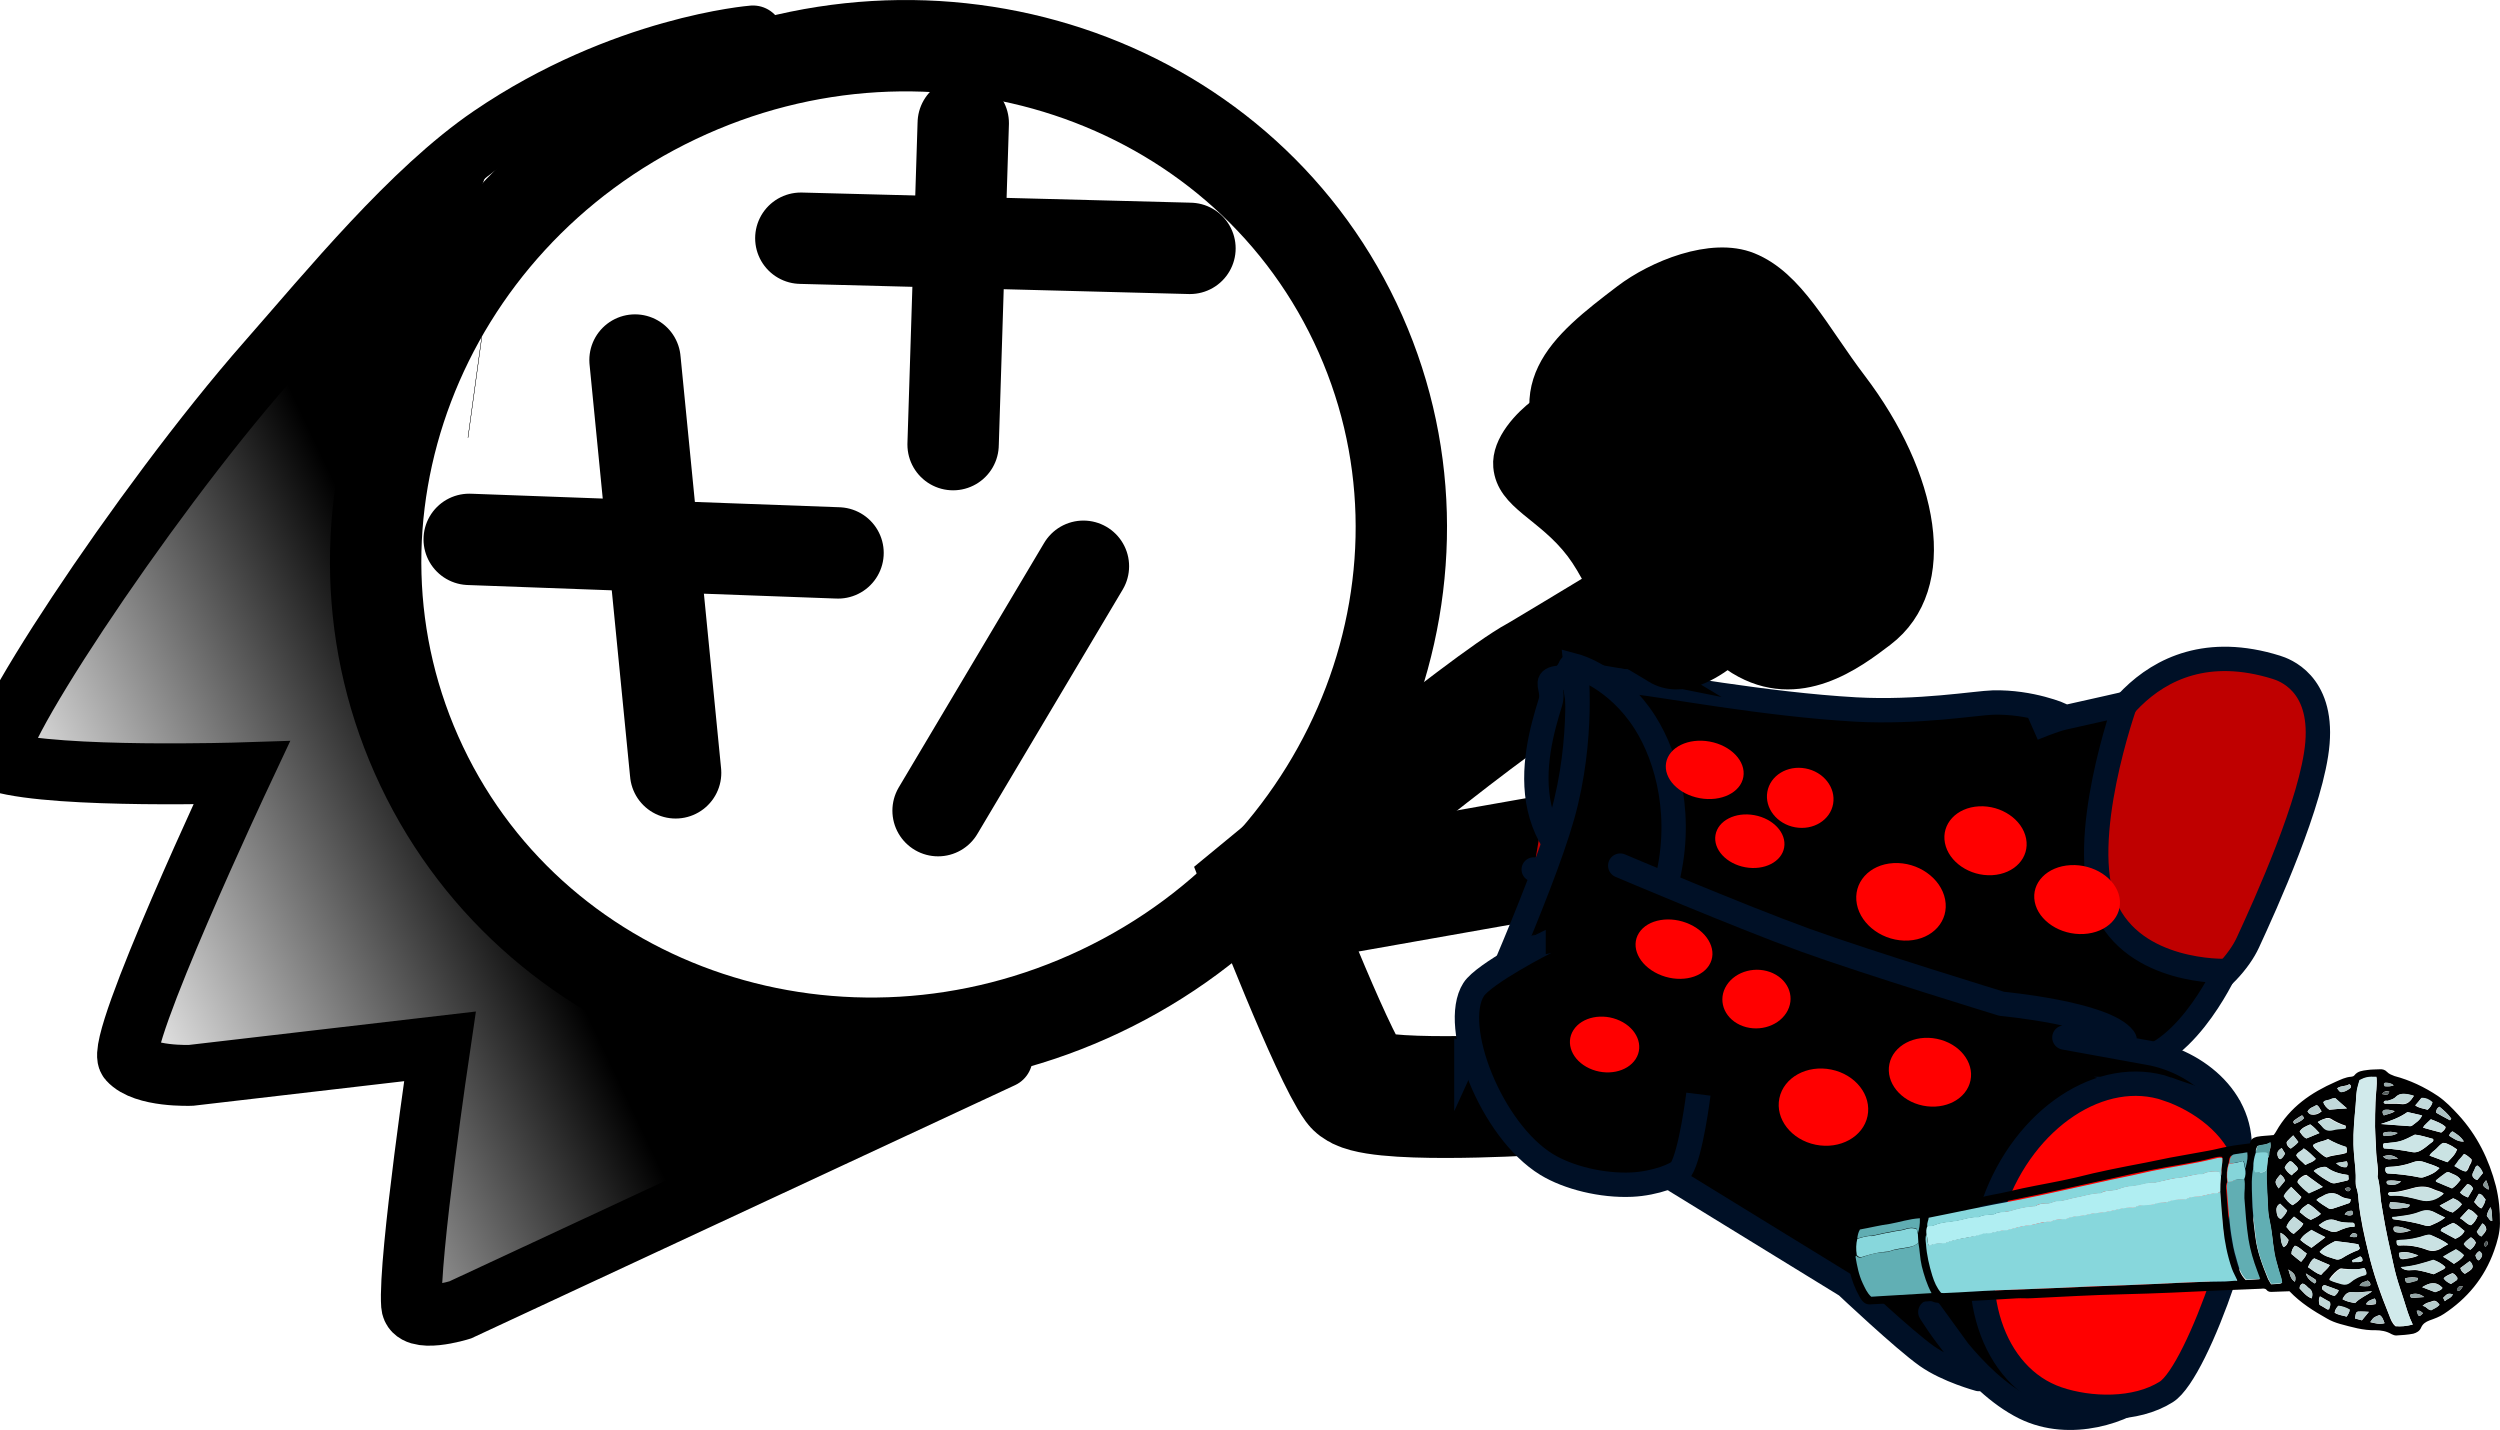 <svg version="1.1" xmlns="http://www.w3.org/2000/svg" xmlns:xlink="http://www.w3.org/1999/xlink" width="123.135" height="70.432" viewBox="0,0,123.135,70.432"><defs><linearGradient x1="197.225" y1="205.098" x2="176.961" y2="214.729" gradientUnits="userSpaceOnUse" id="color-1"><stop offset="0" stop-color="#000000"/><stop offset="1" stop-color="#000000" stop-opacity="0"/></linearGradient></defs><g transform="translate(-172.825,-164.693)"><g data-paper-data="{&quot;isPaintingLayer&quot;:true}" stroke-miterlimit="10" stroke-dasharray="" stroke-dashoffset="0" style="mix-blend-mode: normal"><g stroke-linejoin="miter"><path d="M239.575,180.584c5.774,12.149 0.163,26.889 -12.533,32.923c-12.696,6.034 -27.669,1.077 -33.443,-11.071c-5.774,-12.149 -0.163,-26.889 12.533,-32.923c12.696,-6.034 27.669,-1.077 33.443,11.071z" fill="none" fill-rule="nonzero" stroke="#000000" stroke-width="4.5" stroke-linecap="butt"/><g stroke-linecap="butt"><g fill-rule="nonzero"><path d="M196.207,183.773l0.014,0.002" data-paper-data="{&quot;index&quot;:null}" fill="#ffab19" stroke="#000000" stroke-width="5"/><g data-paper-data="{&quot;index&quot;:null}" fill="none" stroke="none" stroke-width="1" font-family="sans-serif" font-weight="normal" font-size="12" text-anchor="start"/></g><path d="M196.207,183.773l0.014,0.002" data-paper-data="{&quot;index&quot;:null}" fill="#ffab19" fill-rule="nonzero" stroke="#000000" stroke-width="5"/><path d="M216.849,192.739" fill="#001026" fill-rule="evenodd" stroke="#000000" stroke-width="5"/><g data-paper-data="{&quot;index&quot;:null}" fill="none" fill-rule="nonzero" stroke="none" stroke-width="1" font-family="sans-serif" font-weight="normal" font-size="12" text-anchor="start"/><g data-paper-data="{&quot;index&quot;:null}" fill="none" fill-rule="nonzero" stroke="none" stroke-width="1" font-family="sans-serif" font-weight="normal" font-size="12" text-anchor="start"/></g><path d="M222.186,216.782l-26.697,12.43c0,0 -2.317,0.726 -2.391,-0.237c-0.169,-2.208 1.396,-12.745 1.396,-12.745l-12.26,1.428c0,0 -2.311,0.098 -3.072,-0.758c-0.707,-0.796 5.564,-14.141 5.564,-14.141c0,0 -9.016,0.289 -11.889,-0.539c-1.128,-0.325 6.927,-12.624 13.155,-19.713c3.048,-3.469 7.092,-8.433 11.015,-11.106c6.504,-4.432 12.906,-4.937 12.906,-4.937" fill="none" fill-rule="nonzero" stroke="#000000" stroke-width="3" stroke-linecap="round"/><path d="M193.8,230.014c0,0 -1.081,-1.04 -0.801,-3.314c0.352,-2.848 3.779,-8.076 1.272,-9.499c-3.248,-1.843 -14.44,3.983 -14.689,-0.158c-0.204,-3.4 5.823,-12.315 4.934,-14.186c-0.887,-1.867 -4.473,1.23 -8.02,-0.131c-5.044,-1.935 -3.423,-2.711 -3.423,-2.711c0,0 7.378,-11.78 11.472,-16.435c3.841,-4.367 12.382,-10.687 12.382,-10.687c0,0 -7.588,18.827 -6.058,27.011c1.696,9.073 25.538,18.33 25.538,18.33z" data-paper-data="{&quot;index&quot;:null}" fill="url(#color-1)" fill-rule="nonzero" stroke="none" stroke-width="0" stroke-linecap="butt"/></g><path d="M235.229,209.309l13.541,-2.394" fill="none" fill-rule="nonzero" stroke="#000000" stroke-width="6" stroke-linecap="round" stroke-linejoin="miter"/><path d="M248.08,218.608c0,0 -7.853,0.465 -8.513,-0.441c-1.195,-1.641 -4.353,-9.844 -4.353,-9.844c0,0 10.845,-8.967 13.345,-10.315c0.419,-0.226 10.854,-6.547 10.854,-6.547" fill="none" fill-rule="nonzero" stroke="#000000" stroke-width="6" stroke-linecap="round" stroke-linejoin="miter"/><g><g><g stroke="#001026" stroke-width="1.2"><path d="M250.034,197.78l25.789,4.341c0,0 2.34,-6.676 9.12,-4.561c0.387,0.121 2.27,0.764 2.026,3.729c-0.233,2.84 -2.567,7.967 -3.431,9.836c-0.401,0.868 -1.414,2.077 -2.722,2.66c-1.317,0.587 -2.834,0.049 -3.702,-0.201c-0.354,-0.102 -28.747,-6.066 -28.747,-6.066" fill="#bf0000" fill-rule="evenodd" stroke-linecap="round" stroke-linejoin="round"/><path d="M253.954,209.299c-6.949,-2.168 -5.599,-7.343 -4.769,-10.002c0.361,-1.157 -1.554,-1.534 4.213,-0.999c1.27,0.118 6.345,1.088 10.829,1.34c3.071,0.172 5.967,-0.324 6.764,-0.343c1.883,-0.046 3.395,0.627 3.395,0.627l-1.426,0.653c0,0 0.983,-0.418 1.533,-0.54c1.714,-0.381 3.01,-0.678 3.01,-0.678c0,0 -2.402,6.722 -0.984,10.013c1.419,3.292 5.904,3.146 5.904,3.146c0,0 -2.232,4.851 -5.148,4.456c-0.719,-0.097 -2.547,-1.472 -2.547,-1.472c0,0 -0.05,0.613 -0.533,0.495c-0.246,-0.06 -3.637,-1.872 -7.652,-3.208c-5.286,-1.759 -11.59,-3.176 -12.591,-3.489z" fill="#000000" fill-rule="nonzero" stroke-linecap="butt" stroke-linejoin="miter"/></g><path d="M246.495,216.583c-0.208,-0.049 0.73,-1.038 1.554,-3.651c1.087,-3.447 2.196,-8.884 2.413,-10.441c0.562,-4.036 -0.708,-5.11 -0.157,-4.979c2.041,0.484 5.145,3.746 4.079,8.242c-0.468,1.976 -0.935,6.157 -2.291,8.213c-1.729,2.622 -4.454,2.887 -5.598,2.616z" fill="#004fd9" fill-rule="nonzero" stroke="#001026" stroke-width="1.2" stroke-linecap="butt" stroke-linejoin="miter"/><g fill-rule="nonzero" stroke-linecap="butt" stroke-linejoin="miter"><g fill="none" stroke="none" stroke-width="1" font-family="sans-serif" font-weight="normal" font-size="12" text-anchor="start"/><path d="M245.051,216.676c0,0 3.654,-7.972 4.733,-11.807c1.079,-3.835 0.661,-7.369 0.661,-7.369c0,0 1.981,0.534 3.411,2.792c1.107,1.747 1.919,4.729 1.011,8.022c-0.827,3.001 -2.411,6.159 -4.174,7.442c-2.672,1.945 -5.642,0.919 -5.642,0.919z" fill="#000000" stroke="#001026" stroke-width="1.2"/></g><g stroke="#001026" stroke-width="1.2"><path d="M252.685,208.9c0,0 28.133,11.572 28.059,12.194c-0.212,1.782 -5.35,10.412 -5.35,10.412l-27.504,-14.365" data-paper-data="{&quot;index&quot;:null}" fill="#ffab19" fill-rule="evenodd" stroke-linecap="round" stroke-linejoin="round"/><path d="M252.628,207.328c0,0 5.928,2.519 9.123,3.676c3.064,1.11 9.669,3.131 9.669,3.131c0,0 5.086,0.468 6.02,1.701c0.433,0.571 -2.935,-0.041 -2.935,-0.041c0,0 3.796,0.693 4.132,0.751c2.342,0.4 4.997,2.393 4.426,5.461c-0.628,3.368 -1.832,8.904 -4.431,11.192c-1.106,0.974 -3.818,1.945 -6.09,0.824c-2.562,-1.264 -4.64,-4.707 -4.64,-4.707l2.394,3.302c0,0 -1.548,-0.416 -2.566,-1.133c-1.143,-0.805 -3.96,-3.465 -3.96,-3.465l-17.127,-10.522" data-paper-data="{&quot;index&quot;:null}" fill="#000000" fill-rule="evenodd" stroke-linecap="round" stroke-linejoin="round"/><path d="M279.575,218.327c1.608,0.549 3.313,1.763 3.881,3.5c0.57,1.744 -2.334,10.41 -3.93,11.421c-1.516,0.96 -3.786,0.879 -5.356,0.343c-3.223,-1.101 -4.625,-5.41 -3.133,-9.625c1.493,-4.215 5.315,-6.739 8.538,-5.639z" fill="#ff0000" fill-rule="nonzero" stroke-linecap="butt" stroke-linejoin="miter"/></g></g><g fill="#000000" fill-rule="nonzero" stroke="#001026" stroke-width="1.2" stroke-linecap="butt" stroke-linejoin="miter"><path d="M256.478,218.585c0,0 -0.361,2.928 -0.859,3.713c-0.153,0.242 -1.253,0.689 -2.427,0.743c-1.465,0.067 -3.129,-0.345 -4.188,-0.992c-2.726,-1.664 -4.747,-6.806 -3.597,-8.617c0.498,-0.785 3.545,-2.339 3.552,-2.339"/></g></g><g data-paper-data="{&quot;index&quot;:null}" fill-rule="nonzero" stroke="none" stroke-width="1" stroke-linecap="butt" stroke-linejoin="miter"><path d="M283.646,221.007c0.032,-0.21 0.165,-0.274 0.335,-0.322c0.274,-0.054 0.554,-0.052 0.83,-0.087c0.047,-0.059 0.093,-0.119 0.122,-0.177c0.684,-1.212 1.733,-1.916 2.923,-2.441c0.251,-0.109 0.501,-0.238 0.779,-0.254c0.052,-0.003 0.12,-0.026 0.151,-0.066c0.171,-0.218 0.397,-0.231 0.638,-0.265c0.207,-0.031 0.417,-0.025 0.626,-0.037c0.122,-0.007 0.247,0.023 0.345,0.13c0.098,0.107 0.243,0.155 0.37,0.205c0.754,0.2 1.469,0.535 2.143,0.986c0.375,0.261 0.687,0.582 1,0.922c0.921,1.003 1.511,2.195 1.851,3.515c0.146,0.596 0.208,1.215 0.199,1.839c-0.006,0.472 -0.137,0.915 -0.287,1.339c-0.478,1.351 -1.339,2.365 -2.472,3.112c-0.213,0.145 -0.466,0.236 -0.719,0.326c-0.168,0.067 -0.317,0.151 -0.403,0.345c-0.07,0.174 -0.219,0.259 -0.389,0.306c-0.274,0.054 -0.552,0.071 -0.83,0.087c-0.087,0.005 -0.16,-0.028 -0.233,-0.062c-0.26,-0.154 -0.526,-0.195 -0.806,-0.197c-0.593,0.017 -1.169,-0.157 -1.744,-0.311c-0.216,-0.063 -0.434,-0.144 -0.638,-0.264c-0.666,-0.376 -1.3,-0.772 -1.846,-1.344c-0.261,0.016 -0.541,0.013 -0.819,0.03c-0.104,0.006 -0.226,0.013 -0.307,-0.095c-0.079,-0.09 -0.181,-0.065 -0.285,-0.058c-0.697,0.023 -1.392,0.064 -2.089,0.087c-1.549,0.074 -3.115,0.148 -4.667,0.184c-1.518,0.034 -3.03,0.124 -4.543,0.196c-0.243,0.015 -0.473,-0.01 -0.716,0.005c-1.182,0.071 -2.364,0.141 -3.547,0.193c-0.209,0.012 -0.413,0.062 -0.616,-0.039c-0.073,-0.033 -0.158,-0.009 -0.245,-0.004c-0.869,0.052 -1.757,0.086 -2.626,0.138c-0.035,0.002 -0.087,0.005 -0.122,0.007c-0.276,0.035 -0.428,-0.088 -0.576,-0.343c-0.487,-0.858 -0.682,-1.772 -0.586,-2.741c0.028,-0.247 0.091,-0.496 0.19,-0.729c0.07,-0.174 0.202,-0.258 0.374,-0.287c0.516,-0.087 1.03,-0.194 1.563,-0.282c0.379,-0.06 0.778,-0.084 1.151,-0.201c0.814,-0.256 1.667,-0.288 2.486,-0.488c0.462,-0.103 0.903,-0.243 1.366,-0.327c0.498,-0.086 0.976,-0.209 1.455,-0.313c0.873,-0.184 1.768,-0.332 2.639,-0.535c1.142,-0.295 2.292,-0.515 3.441,-0.734c0.394,-0.08 0.788,-0.16 1.182,-0.241c0.618,-0.112 1.254,-0.226 1.872,-0.338c0.344,-0.058 0.667,-0.153 1.01,-0.211c0.359,-0.078 0.69,-0.098 1.068,-0.158zM283.936,221.462c-0.082,0.232 -0.129,0.461 -0.122,0.706c-0.108,0.497 -0.093,1.006 -0.077,1.515c0.011,0.641 0.093,1.297 0.174,1.935c0.09,0.731 0.348,1.396 0.625,2.078c0.042,0.073 0.084,0.146 0.148,0.256c0.139,-0.008 0.278,-0.017 0.417,-0.025c0.035,-0.002 0.068,-0.023 0.118,-0.045c-0.013,-0.131 -0.043,-0.262 -0.091,-0.391c-0.074,-0.222 -0.112,-0.428 -0.187,-0.65c-0.16,-0.557 -0.166,-1.142 -0.273,-1.702c-0.047,-0.299 -0.129,-0.597 -0.141,-0.898c-0.013,-0.66 -0.113,-1.315 -0.056,-1.98c0.018,-0.171 0.034,-0.361 0.052,-0.532c0.097,-0.081 0.047,-0.229 0.073,-0.325c0.041,-0.116 0.082,-0.232 0.044,-0.437c-0.213,0.145 -0.444,0.102 -0.646,0.19c-0.008,0.095 -0.105,0.176 -0.057,0.306zM283.419,222.248c0.114,-0.441 0.12,-0.555 0.061,-0.797c-0.207,0.031 -0.396,0.061 -0.603,0.093c-0.122,0.007 -0.201,0.088 -0.242,0.203c-0.027,0.077 -0.018,0.171 -0.045,0.248c-0.094,0.289 -0.114,0.611 -0.067,0.91c-0.074,0.137 -0.059,0.287 -0.044,0.437c0.066,0.846 0.113,1.674 0.266,2.515c0.072,0.373 0.161,0.746 0.266,1.098c0.097,0.278 0.197,0.574 0.427,0.787c0.226,-0.013 0.452,-0.027 0.678,-0.04c-0.05,-0.148 -0.097,-0.277 -0.143,-0.388c-0.191,-0.517 -0.347,-1.037 -0.434,-1.56c-0.119,-0.673 -0.151,-1.351 -0.201,-2.028c-0.032,-0.319 0.043,-0.626 -0.006,-0.944c0.105,-0.176 0.104,-0.365 0.087,-0.534zM264.307,225.731c-0.078,0.269 -0.07,0.533 -0.026,0.795c-0.016,0.02 -0.029,0.058 -0.027,0.077c0.062,0.45 0.159,0.897 0.356,1.301c0.111,0.239 0.205,0.479 0.414,0.655c0.973,-0.058 1.946,-0.116 2.972,-0.177c-0.236,-0.439 -0.367,-0.885 -0.481,-1.331c-0.109,-0.39 -0.094,-0.769 -0.167,-1.161c-0.015,-0.15 -0.011,-0.283 -0.025,-0.433c0.065,-0.23 0.093,-0.478 0.082,-0.76c-0.521,0.031 -0.993,0.21 -1.476,0.277c-0.498,0.086 -0.995,0.192 -1.476,0.277c-0.105,0.176 -0.125,0.328 -0.145,0.481zM267.754,225.053c-0.074,0.137 -0.076,0.288 -0.062,0.438c-0.055,0.154 -0.021,0.322 -0.021,0.492c0.035,0.527 0.156,1.048 0.311,1.549c0.099,0.296 0.233,0.59 0.433,0.843c0.07,-0.004 0.141,0.01 0.21,0.006c0.852,-0.051 1.686,-0.101 2.539,-0.133c0.906,-0.035 1.794,-0.069 2.699,-0.105c1.323,-0.06 2.63,-0.1 3.952,-0.16c1.481,-0.051 2.939,-0.157 4.424,-0.17c0.245,0.004 0.504,-0.03 0.765,-0.046c-0.09,-0.202 -0.213,-0.384 -0.268,-0.588c-0.221,-0.648 -0.34,-1.32 -0.425,-1.995c-0.059,-0.601 -0.102,-1.203 -0.144,-1.804c0.011,-0.246 0.006,-0.472 0.016,-0.719c0.089,-0.156 0.038,-0.323 0.058,-0.476c0.018,-0.171 0.073,-0.325 0.037,-0.512c-0.177,-0.027 -0.313,0.019 -0.433,0.045c-1.005,0.268 -2.042,0.386 -3.053,0.598c-0.651,0.133 -1.302,0.267 -1.951,0.419c-0.873,0.184 -1.727,0.386 -2.583,0.57c-0.701,0.155 -1.403,0.31 -2.106,0.447c-0.754,0.158 -1.492,0.297 -2.247,0.436c-0.686,0.135 -1.389,0.272 -2.091,0.427c-0.001,0.17 -0.094,0.289 -0.062,0.438zM291.662,229.933c-0.197,-0.404 -0.306,-0.794 -0.432,-1.183c-0.128,-0.408 -0.271,-0.796 -0.381,-1.205c-0.109,-0.39 -0.184,-0.801 -0.275,-1.192c-0.093,-0.41 -0.186,-0.82 -0.264,-1.25c-0.074,-0.392 -0.132,-0.804 -0.206,-1.196c-0.058,-0.412 -0.047,-0.828 -0.175,-1.236c0.065,-0.4 -0.045,-0.809 -0.067,-1.205c-0.006,-0.415 -0.049,-0.847 -0.055,-1.262c-0.004,-0.396 0.007,-0.812 0.02,-1.21c0.011,-0.416 0.094,-0.818 0.053,-1.231c-0.421,-0.013 -0.542,-0.005 -0.84,0.163c-0.065,0.23 -0.129,0.461 -0.155,0.727c-0.021,0.322 -0.041,0.645 -0.077,0.987c-0.058,0.646 -0.101,1.271 -0.036,1.928c0.045,0.451 0.107,0.9 0.082,1.355c-0.008,0.095 0.003,0.208 0.049,0.318c0.074,0.222 0.081,0.467 0.104,0.693c0.082,0.826 0.268,1.646 0.469,2.446c0.245,1.062 0.608,2.079 1.023,3.093c0.073,0.203 0.145,0.407 0.316,0.548c0.264,0.022 0.523,-0.012 0.848,-0.088zM292.979,222.225c-0.241,-0.137 -0.474,-0.198 -0.709,-0.279c-0.2,-0.082 -0.411,-0.089 -0.612,-0.001c-0.389,0.137 -0.8,0.218 -1.219,0.224c-0.035,0.002 -0.085,0.024 -0.102,0.025c-0.043,0.097 -0.035,0.172 0.026,0.263c0.019,0.018 0.056,0.034 0.073,0.033c0.51,0.026 1.023,0.09 1.54,0.191c0.071,0.015 0.177,0.027 0.243,-0.015c0.271,-0.092 0.541,-0.183 0.76,-0.442zM290.244,221.255c0.475,0.028 0.936,0.095 1.382,0.182c0.143,0.029 0.263,0.003 0.396,-0.061c0.199,-0.106 0.36,-0.248 0.538,-0.391c0.066,-0.042 0.149,-0.084 0.103,-0.195c-0.305,-0.076 -0.594,-0.172 -0.895,-0.211c-0.698,0.363 -0.698,0.363 -1.531,0.431c-0.047,0.059 -0.057,0.136 0.007,0.245zM288.98,225.976c-0.32,-0.056 -0.639,-0.094 -0.957,-0.132c-0.071,-0.015 -0.143,-0.029 -0.21,-0.006c-0.265,0.148 -0.532,0.277 -0.736,0.516c0.231,0.213 0.497,0.254 0.752,0.352c0.127,0.049 0.23,0.024 0.346,-0.04c0.263,-0.167 0.53,-0.296 0.816,-0.407c0.017,-0.001 0.031,-0.04 0.062,-0.079c-0.023,-0.055 -0.048,-0.129 -0.073,-0.203zM293.403,225.977c-0.302,-0.227 -0.574,-0.325 -0.848,-0.44c-0.108,-0.031 -0.193,-0.007 -0.278,0.017c-0.406,0.138 -0.818,0.219 -1.254,0.226c-0.052,0.003 -0.102,0.025 -0.155,0.028c0.003,0.208 0.024,0.244 0.163,0.236c0.452,-0.027 0.896,0.041 1.314,0.205c0.254,0.098 0.461,0.067 0.678,-0.04c0.114,-0.082 0.213,-0.145 0.379,-0.23zM290.446,223.472c0.009,0.094 0.081,0.108 0.15,0.104c0.487,-0.029 0.971,0.093 1.455,0.215c0.393,0.09 0.786,-0.009 1.14,-0.314c-0.169,-0.122 -0.345,-0.13 -0.511,-0.215c-0.349,-0.168 -0.679,-0.148 -1.019,-0.052c-0.375,0.098 -0.748,0.215 -1.134,0.2c-0.05,0.022 -0.066,0.042 -0.081,0.062zM293.256,224.664c-0.22,-0.1 -0.368,-0.186 -0.514,-0.253c-0.239,-0.118 -0.449,-0.124 -0.685,-0.035c-0.319,0.132 -0.663,0.191 -1.009,0.23c-0.12,0.026 -0.259,0.034 -0.38,0.042c-0.008,0.095 0.046,0.111 0.081,0.108c0.513,0.064 1.028,0.146 1.534,0.305c0.089,0.014 0.16,0.028 0.245,0.004c0.234,-0.108 0.47,-0.198 0.729,-0.402zM289.271,227.149c-0.323,0.095 -0.641,0.057 -0.958,0.038c-0.087,0.005 -0.162,-0.047 -0.245,-0.004c-0.133,0.065 -0.389,0.307 -0.525,0.522c0.187,0.121 0.399,0.146 0.598,0.21c0.162,0.047 0.299,0.02 0.429,-0.082c0.228,-0.165 0.461,-0.292 0.733,-0.365c0.017,-0.001 0.048,-0.041 0.064,-0.06c0.01,-0.076 0.003,-0.151 -0.096,-0.259zM287.489,220.797c-0.232,0.127 -0.529,0.126 -0.739,0.308c0.03,0.13 0.123,0.182 0.2,0.252c0.152,0.123 0.271,0.267 0.472,0.35c0.302,-0.131 0.653,-0.115 0.974,-0.228c0.043,-0.097 0.034,-0.191 -0.011,-0.283c-0.307,-0.095 -0.6,-0.229 -0.896,-0.4zM288.603,223.752c-0.177,-0.027 -0.355,-0.054 -0.486,-0.141c-0.318,-0.208 -0.611,-0.171 -0.892,-0.003c-0.099,0.063 -0.203,0.069 -0.296,0.188c0.192,0.177 0.397,0.297 0.601,0.417c0.056,0.034 0.125,0.03 0.21,0.006c0.253,-0.091 0.491,-0.162 0.744,-0.252c0.052,-0.003 0.118,-0.045 0.119,-0.215zM288.486,222.569c-0.39,-0.052 -0.748,-0.144 -1.051,-0.372c-0.058,-0.053 -0.125,-0.03 -0.195,-0.026c-0.155,0.028 -0.307,0.075 -0.453,0.197c0.269,0.248 0.529,0.403 0.807,0.556c0.092,0.051 0.181,0.065 0.284,0.04c0.187,-0.049 0.377,-0.079 0.564,-0.128c0.017,-0.001 0.048,-0.041 0.064,-0.06c-0.006,-0.056 -0.011,-0.113 -0.02,-0.206zM292.693,227.454c0.166,-0.085 0.35,-0.172 0.516,-0.257c0.016,-0.02 0.031,-0.04 0.062,-0.079c-0.177,-0.197 -0.397,-0.297 -0.595,-0.361c-0.526,0.164 -1.017,0.325 -1.608,0.36c0.304,0.246 0.569,0.098 0.801,0.141c0.284,0.04 0.554,0.118 0.824,0.196zM293.37,221.937c0.19,-0.2 0.384,-0.363 0.479,-0.633c-0.129,-0.068 -0.225,-0.157 -0.335,-0.207c-0.11,-0.05 -0.222,-0.119 -0.343,-0.112c-0.151,0.066 -0.242,0.203 -0.354,0.304c-0.112,0.101 -0.246,0.166 -0.318,0.321c0.291,0.115 0.563,0.212 0.871,0.326zM290.09,220.056c0.529,0.044 0.969,0.074 1.409,0.105c0.035,-0.002 0.089,0.014 0.12,-0.026c0.178,-0.143 0.395,-0.25 0.492,-0.501c-0.251,-0.061 -0.484,-0.122 -0.716,-0.165c-0.376,0.268 -0.797,0.425 -1.305,0.588zM287.034,225.035c0.138,0.162 0.316,0.189 0.462,0.256c0.166,0.085 0.326,0.113 0.51,0.026c0.251,-0.109 0.503,-0.219 0.785,-0.198c0.022,-0.134 -0.003,-0.208 -0.107,-0.201c-0.263,-0.003 -0.542,-0.005 -0.78,-0.105c-0.345,-0.13 -0.591,0.035 -0.87,0.222zM287.232,223.154c-0.32,-0.226 -0.566,-0.419 -0.81,-0.594c-0.122,0.007 -0.186,0.068 -0.251,0.109c-0.064,0.06 -0.164,0.104 -0.186,0.238c0.159,0.198 0.352,0.376 0.56,0.533c0.22,-0.07 0.421,-0.157 0.688,-0.287zM286.673,226.152c0.244,-0.184 0.455,-0.348 0.683,-0.513c-0.239,-0.118 -0.461,-0.237 -0.682,-0.356c-0.213,0.145 -0.412,0.251 -0.546,0.486c0.173,0.16 0.358,0.262 0.545,0.383zM294.016,222.805c-0.127,-0.219 -0.358,-0.262 -0.543,-0.364c-0.056,-0.034 -0.141,-0.01 -0.189,0.03c-0.163,0.123 -0.31,0.226 -0.455,0.348c-0.017,0.001 -0.014,0.039 -0.01,0.076c0.256,0.117 0.528,0.214 0.784,0.331c0.164,-0.104 0.289,-0.263 0.413,-0.421zM293.761,225.71c0.184,-0.087 0.35,-0.172 0.451,-0.386c-0.171,-0.141 -0.346,-0.319 -0.564,-0.401c-0.116,0.064 -0.236,0.09 -0.333,0.171c-0.099,0.062 -0.24,0.052 -0.275,0.224c0.241,0.137 0.482,0.273 0.721,0.391zM286.811,226.672c-0.149,0.084 -0.219,0.259 -0.307,0.434c0.223,0.138 0.398,0.316 0.649,0.377c0.124,-0.159 0.306,-0.264 0.425,-0.479c-0.256,-0.117 -0.511,-0.215 -0.767,-0.332zM289.664,228.296c-0.315,-0 -0.639,0.076 -0.958,0.038c-0.264,-0.022 -0.39,0.118 -0.507,0.351c0.204,0.12 0.399,0.146 0.613,0.19c0.254,-0.261 0.575,-0.374 0.852,-0.58zM290.229,218.99c0.025,0.074 0.077,0.071 0.129,0.068c0.228,0.005 0.471,-0.009 0.701,0.015c0.338,0.055 0.493,-0.143 0.66,-0.398c-0.125,-0.03 -0.216,-0.063 -0.305,-0.076c-0.214,-0.044 -0.407,-0.051 -0.582,0.129c-0.112,0.101 -0.265,0.148 -0.4,0.194c-0.071,-0.015 -0.162,-0.047 -0.203,0.069zM286.986,219.958c0.079,0.09 0.154,0.142 0.212,0.195c0.158,0.179 0.32,0.226 0.524,0.176c0.17,-0.048 0.363,-0.041 0.535,-0.07c0.052,-0.003 0.106,0.013 0.111,-0.12c-0.253,-0.079 -0.509,-0.196 -0.752,-0.352c-0.056,-0.034 -0.143,-0.029 -0.212,-0.025c-0.135,0.046 -0.253,0.091 -0.418,0.195zM286.641,224.775c0.166,-0.085 0.352,-0.153 0.495,-0.294c-0.21,-0.176 -0.387,-0.373 -0.626,-0.491c-0.163,0.123 -0.331,0.19 -0.415,0.402c0.171,0.141 0.327,0.302 0.545,0.383zM292.988,224.075c0.21,0.176 0.429,0.276 0.645,0.339c0.163,-0.123 0.31,-0.226 0.449,-0.405c-0.119,-0.144 -0.267,-0.23 -0.431,-0.295c-0.215,0.126 -0.431,0.233 -0.664,0.361zM285.676,223.152c-0.111,0.12 -0.192,0.181 -0.252,0.279c-0.047,0.059 -0.076,0.118 -0.105,0.176c0.105,0.183 0.244,0.344 0.429,0.447c0.164,-0.104 0.329,-0.208 0.432,-0.404c-0.173,-0.16 -0.312,-0.321 -0.504,-0.499zM288.423,219.287c-0.229,-0.194 -0.383,-0.336 -0.573,-0.495c-0.071,-0.015 -0.191,0.011 -0.29,0.074c-0.101,0.044 -0.226,0.013 -0.302,0.131c0.069,0.166 0.167,0.273 0.298,0.36c0.276,-0.035 0.537,-0.051 0.867,-0.071zM294.187,221.53c-0.078,0.099 -0.155,0.198 -0.233,0.297c-0.078,0.099 -0.138,0.197 -0.215,0.296c0.204,0.12 0.356,0.243 0.551,0.269c0.099,-0.063 0.122,-0.177 0.165,-0.274c0.043,-0.097 0.138,-0.197 0.107,-0.327c-0.133,-0.105 -0.231,-0.213 -0.375,-0.261zM285.801,225.467c0.159,-0.161 0.358,-0.267 0.475,-0.501c-0.152,-0.123 -0.302,-0.227 -0.454,-0.351c-0.159,0.161 -0.304,0.283 -0.369,0.513c0.1,0.126 0.165,0.255 0.348,0.338zM292.17,220.234c0.324,0.094 0.611,0.171 0.899,0.248c0.097,-0.081 0.196,-0.144 0.217,-0.277c-0.212,-0.195 -0.464,-0.274 -0.719,-0.373c-0.097,0.081 -0.194,0.163 -0.271,0.262c-0.068,0.023 -0.081,0.062 -0.126,0.14zM286.374,222.072c0.18,-0.124 0.389,-0.137 0.513,-0.295c-0.194,-0.196 -0.369,-0.375 -0.593,-0.512c-0.109,0.139 -0.282,0.149 -0.368,0.343c0.105,0.183 0.273,0.286 0.448,0.464zM294.175,226.535c-0.117,-0.125 -0.25,-0.231 -0.397,-0.297c-0.197,0.125 -0.397,0.231 -0.629,0.359c0.202,0.101 0.352,0.206 0.541,0.345c0.197,-0.125 0.379,-0.23 0.484,-0.407zM286.613,220.075c-0.219,0.089 -0.404,0.156 -0.525,0.352c0.102,0.145 0.184,0.272 0.331,0.339c0.201,-0.088 0.404,-0.156 0.638,-0.265c-0.138,-0.162 -0.275,-0.305 -0.444,-0.427zM293.993,224.695c0.222,0.119 0.346,0.319 0.541,0.345c0.163,-0.123 0.252,-0.279 0.322,-0.454c-0.137,-0.143 -0.256,-0.287 -0.452,-0.332c-0.126,0.14 -0.254,0.261 -0.411,0.44zM286.164,226.843c0.109,-0.139 0.221,-0.24 0.274,-0.413c-0.204,-0.12 -0.346,-0.319 -0.58,-0.381c-0.111,0.12 -0.169,0.237 -0.17,0.407c0.154,0.142 0.323,0.264 0.475,0.387zM292.398,219.352c0.128,-0.121 0.188,-0.219 0.227,-0.353c-0.152,-0.123 -0.337,-0.225 -0.546,-0.213c-0.093,0.119 -0.186,0.238 -0.297,0.358c0.206,0.139 0.416,0.145 0.615,0.209zM288.407,229.542c0.076,-0.118 0.136,-0.216 0.142,-0.33c-0.185,-0.102 -0.366,-0.167 -0.561,-0.193c-0.095,0.1 -0.155,0.198 -0.177,0.332c0.187,0.121 0.397,0.127 0.596,0.191zM285.129,223.978c-0.197,0.125 -0.2,0.276 -0.166,0.444c0.013,0.131 0.061,0.261 0.205,0.309c0.128,-0.121 0.238,-0.241 0.309,-0.415c-0.117,-0.125 -0.233,-0.232 -0.348,-0.338zM292.763,228.338c0.151,-0.066 0.29,-0.074 0.364,-0.211c-0.333,-0.358 -0.654,-0.244 -1,-0.035c0.218,0.081 0.418,0.164 0.636,0.245zM285.356,222.208c0.086,0.165 0.184,0.272 0.352,0.376c0.074,-0.137 0.246,-0.166 0.3,-0.32c-0.029,-0.112 -0.102,-0.145 -0.161,-0.217c-0.077,-0.071 -0.121,-0.163 -0.243,-0.155c-0.097,0.081 -0.194,0.163 -0.248,0.317zM290.558,223.899c-0.084,0.213 -0.038,0.323 0.12,0.333c0.228,0.005 0.452,-0.027 0.659,-0.058c0.069,-0.004 0.155,-0.028 0.178,-0.143c-0.322,-0.075 -0.64,-0.113 -0.957,-0.132zM286.235,227.915c-0.101,0.044 -0.145,0.122 -0.152,0.236c0.175,0.178 0.336,0.395 0.591,0.494c0.082,-0.232 0.031,-0.398 -0.156,-0.519c-0.077,-0.071 -0.14,-0.18 -0.283,-0.21zM290.981,226.405c0.026,0.263 0.066,0.317 0.223,0.308c0.241,-0.033 0.5,-0.068 0.734,-0.176c-0.328,-0.132 -0.636,-0.245 -0.957,-0.132zM289.502,229.307c-0.141,-0.01 -0.263,-0.003 -0.386,-0.015c-0.245,-0.004 -0.245,-0.004 -0.299,0.339c0.125,0.03 0.27,0.078 0.341,0.093c0.124,-0.158 0.235,-0.278 0.343,-0.417zM295.248,223.77c-0.098,-0.107 -0.15,-0.274 -0.341,-0.263c-0.076,0.118 -0.132,0.253 -0.224,0.391c0.117,0.125 0.219,0.27 0.364,0.318c0.074,-0.137 0.167,-0.255 0.201,-0.446zM288.016,228.243c-0.235,-0.08 -0.472,-0.18 -0.708,-0.26c-0.083,0.043 -0.147,0.103 -0.101,0.214c0.173,0.16 0.377,0.28 0.609,0.322c0.097,-0.081 0.159,-0.161 0.2,-0.276zM294.009,227.149c0.03,0.13 0.109,0.22 0.221,0.289c0.066,-0.042 0.132,-0.083 0.197,-0.125c0.081,-0.061 0.164,-0.104 0.188,-0.219c-0.011,-0.113 -0.055,-0.204 -0.15,-0.274c-0.147,0.103 -0.31,0.226 -0.457,0.329zM293.99,223.43c0.117,0.125 0.246,0.193 0.391,0.241c0.089,-0.156 0.181,-0.294 0.255,-0.431c-0.067,-0.147 -0.179,-0.216 -0.285,-0.229c-0.126,0.14 -0.252,0.279 -0.361,0.418zM293.544,227.932c0.099,-0.063 0.197,-0.125 0.294,-0.206c0.016,-0.02 0.012,-0.057 0.025,-0.096c-0.06,-0.072 -0.105,-0.183 -0.25,-0.231c-0.133,0.065 -0.303,0.113 -0.43,0.252c0.102,0.145 0.213,0.214 0.36,0.281zM292.148,229.016c0.193,0.007 0.248,0.212 0.422,0.201c0.132,-0.083 0.286,-0.111 0.41,-0.27c-0.1,-0.126 -0.198,-0.234 -0.349,-0.168c-0.151,0.066 -0.309,0.056 -0.484,0.237zM287.073,228.961c0.129,0.068 0.26,0.154 0.372,0.223c0.019,0.018 0.052,-0.003 0.087,-0.005c0.025,-0.096 0.103,-0.195 0.034,-0.361c-0.148,-0.086 -0.314,-0.17 -0.482,-0.273c-0.057,0.136 -0.063,0.249 -0.011,0.416zM294.838,222.813c0.093,-0.119 0.204,-0.239 0.281,-0.338c-0.069,-0.166 -0.167,-0.273 -0.263,-0.362c-0.12,0.026 -0.124,0.158 -0.169,0.237c-0.045,0.078 -0.107,0.157 -0.076,0.288c0.042,0.073 0.102,0.145 0.227,0.175zM285.775,220.616c-0.112,0.101 -0.192,0.181 -0.271,0.262c-0.033,0.021 -0.045,0.078 -0.06,0.098c0.013,0.131 0.092,0.221 0.204,0.29c0.13,-0.102 0.261,-0.186 0.37,-0.324c-0.063,-0.11 -0.142,-0.199 -0.242,-0.325zM289.57,229.812c0.233,0.062 0.467,0.123 0.704,0.052c-0.069,-0.166 -0.101,-0.315 -0.249,-0.401c-0.286,0.111 -0.286,0.111 -0.455,0.348zM285.144,222.542c-0.299,0.339 -0.297,0.358 -0.089,0.685c0.111,-0.12 0.202,-0.258 0.312,-0.377c-0.03,-0.13 -0.109,-0.22 -0.223,-0.308zM294.497,226.251c0.13,-0.102 0.225,-0.202 0.279,-0.357c-0.021,-0.037 -0.061,-0.091 -0.102,-0.145c-0.038,-0.035 -0.094,-0.07 -0.133,-0.105c-0.13,0.102 -0.279,0.187 -0.351,0.342c0.063,0.11 0.177,0.197 0.306,0.265zM286.48,219.44c0.04,0.054 0.1,0.126 0.154,0.142c0.197,0.045 0.367,-0.003 0.545,-0.146c-0.081,-0.109 -0.13,-0.257 -0.24,-0.307c-0.166,0.085 -0.356,0.116 -0.459,0.311zM293.498,219.871c0.016,-0.02 0.031,-0.04 0.062,-0.079c-0.163,-0.236 -0.373,-0.412 -0.583,-0.588c-0.116,0.064 -0.161,0.142 -0.163,0.293c0.222,0.119 0.445,0.257 0.684,0.375zM291.57,225.293c-0.272,-0.097 -0.528,-0.214 -0.822,-0.178c-0.017,0.001 -0.045,0.078 -0.041,0.116c0.009,0.094 0.086,0.165 0.173,0.16c0.232,0.043 0.454,-0.008 0.69,-0.098zM295.044,225.595c0.095,-0.1 0.19,-0.2 0.246,-0.336c-0.013,-0.131 -0.057,-0.223 -0.188,-0.31c-0.091,0.138 -0.2,0.276 -0.274,0.413c0.046,0.111 0.105,0.183 0.215,0.233zM285.148,225.412c0.009,0.264 0.013,0.49 0.157,0.708c0.151,-0.066 0.207,-0.201 0.245,-0.355c-0.119,-0.144 -0.219,-0.27 -0.402,-0.354zM287.94,218.296c0.121,0.163 0.14,0.18 0.192,0.177c0.176,0.008 0.323,-0.095 0.453,-0.197c0.048,-0.041 0.056,-0.136 -0.053,-0.186c-0.145,0.122 -0.379,0.06 -0.592,0.205zM293.451,220.629c0.223,0.138 0.431,0.295 0.729,0.296c-0.148,-0.256 -0.369,-0.375 -0.556,-0.496c-0.085,0.024 -0.114,0.082 -0.173,0.199zM285.374,221.508c-0.061,-0.091 -0.105,-0.183 -0.167,-0.273c-0.147,0.103 -0.258,0.223 -0.185,0.427c0.023,0.055 0.046,0.111 0.117,0.125c0.101,-0.044 0.161,-0.142 0.235,-0.278zM291.279,227.652c0.017,0.169 0.059,0.242 0.196,0.215c0.12,-0.026 0.24,-0.052 0.358,-0.097c0.05,-0.022 0.099,-0.063 0.074,-0.137c-0.214,-0.044 -0.405,-0.032 -0.627,0.019zM290.92,220.497c-0.233,-0.062 -0.463,-0.086 -0.683,-0.016c-0.017,0.001 -0.045,0.078 -0.043,0.097c0.004,0.038 0.06,0.072 0.094,0.07c0.224,-0.032 0.436,-0.007 0.632,-0.151zM290.24,219.631c0.168,-0.067 0.359,-0.078 0.539,-0.202c-0.235,-0.08 -0.43,-0.106 -0.529,-0.044c-0.101,0.044 -0.093,0.119 -0.011,0.246zM285.537,227.221c0.074,0.222 0.1,0.485 0.322,0.604c0.106,-0.346 -0.116,-0.465 -0.322,-0.604zM288.674,226.769c0.004,0.038 0.023,0.055 0.027,0.093c0.172,-0.029 0.336,0.037 0.483,-0.067c0.006,-0.114 -0.017,-0.169 -0.109,-0.22c-0.116,0.064 -0.25,0.128 -0.4,0.194zM291.087,222.886c-0.249,-0.042 -0.444,-0.068 -0.65,-0.037c-0.035,0.002 -0.066,0.042 -0.06,0.098c0.002,0.019 0.023,0.055 0.042,0.073c0.233,0.062 0.442,0.049 0.668,-0.134zM286.303,219.772c-0.046,-0.111 -0.086,-0.165 -0.135,-0.124c-0.116,0.064 -0.23,0.146 -0.345,0.228c-0.064,0.06 -0.058,0.117 0.017,0.169c0.186,-0.068 0.336,-0.133 0.462,-0.273zM295.31,224.579c0.06,0.072 0.102,0.145 0.161,0.217c0.019,0.018 0.054,0.016 0.108,0.031c-0.022,-0.225 0.009,-0.435 -0.084,-0.675c-0.091,0.138 -0.151,0.236 -0.185,0.427zM288.419,221.893c-0.172,0.029 -0.327,0.057 -0.533,0.088c0.192,0.177 0.354,0.224 0.526,0.195c0.043,-0.097 0.055,-0.154 0.007,-0.284zM289.437,227.762c-0.114,0.082 -0.309,0.056 -0.393,0.269c0.423,0.031 0.51,0.026 0.535,-0.07c-0.009,-0.094 -0.05,-0.148 -0.142,-0.199zM290.941,221.761c-0.283,-0.21 -0.491,-0.197 -0.745,-0.107c0.235,0.25 0.463,0.086 0.745,0.107zM292.227,228.577c-0.264,-0.192 -0.455,-0.181 -0.66,-0.131c-0.017,0.001 -0.031,0.04 -0.027,0.077c0.006,0.056 0.044,0.092 0.079,0.09c0.176,0.008 0.348,-0.021 0.608,-0.036zM289.787,228.648c-0.151,0.066 -0.323,0.095 -0.426,0.29c0.179,0.046 0.334,0.018 0.471,-0.009c0.041,-0.116 0.016,-0.19 -0.045,-0.281zM293.244,228.781c0.143,-0.141 0.335,-0.152 0.386,-0.344c-0.249,-0.042 -0.249,-0.042 -0.472,0.179c0.021,0.037 0.042,0.073 0.086,0.165zM286.396,227.415c0.078,0.26 0.248,0.382 0.433,0.484c0.099,-0.063 0.091,-0.138 0.034,-0.191c-0.148,-0.086 -0.299,-0.19 -0.466,-0.293zM294.751,226.519c0.029,0.112 0.055,0.204 0.165,0.255c0.079,-0.08 0.159,-0.161 0.165,-0.274c-0.027,-0.093 -0.067,-0.147 -0.14,-0.18c-0.083,0.043 -0.13,0.102 -0.19,0.2zM288.31,224.506c0.145,0.048 0.253,0.079 0.353,0.036c0.033,-0.021 0.047,-0.059 0.06,-0.098c-0.006,-0.056 -0.048,-0.129 -0.098,-0.107c-0.104,0.006 -0.226,0.013 -0.315,0.17zM295.392,223.29c0.035,-0.172 -0.066,-0.317 -0.116,-0.465c-0.204,0.239 -0.2,0.276 0.116,0.465zM290.154,218.579c0.268,0.06 0.268,0.06 0.356,-0.116c-0.108,-0.031 -0.233,-0.062 -0.356,0.116zM288.893,225.623c0.045,-0.078 0.039,-0.135 0.003,-0.151c-0.148,-0.086 -0.199,-0.064 -0.338,0.115c0.127,0.049 0.232,0.043 0.336,0.037zM292.166,229.374c-0.096,-0.089 -0.191,-0.159 -0.308,-0.114c0.082,0.297 0.118,0.314 0.308,0.114zM290.723,218.149c-0.133,-0.105 -0.274,-0.116 -0.397,-0.127c-0.069,0.004 -0.116,0.064 -0.035,0.172c0.123,0.011 0.264,0.022 0.433,-0.045zM294.133,228.048c-0.177,-0.027 -0.259,0.034 -0.279,0.187c0,0 0.021,0.037 0.038,0.035c0.106,0.013 0.165,-0.104 0.24,-0.222zM288.325,223.239c0.046,0.111 0.119,0.144 0.187,0.121c0.035,-0.002 0.066,-0.042 0.079,-0.08c0.014,-0.039 -0.027,-0.093 -0.061,-0.091c-0.054,-0.016 -0.123,-0.012 -0.205,0.05zM295.309,225.806c-0.114,0.082 -0.159,0.161 -0.075,0.307c0.13,-0.102 0.157,-0.179 0.075,-0.307z" fill="#000000"/><path d="M282.185,223.379c0.042,0.602 0.084,1.204 0.144,1.804c0.067,0.676 0.203,1.348 0.425,1.995c0.073,0.203 0.176,0.367 0.268,0.588c-0.278,0.017 -0.519,0.05 -0.765,0.046c-1.467,0.012 -2.943,0.119 -4.424,0.17c-1.325,0.041 -2.63,0.1 -3.952,0.16c-0.906,0.035 -1.794,0.069 -2.699,0.104c-0.853,0.032 -1.686,0.101 -2.539,0.133c-0.07,0.004 -0.139,0.008 -0.21,-0.006c-0.217,-0.251 -0.332,-0.528 -0.433,-0.843c-0.154,-0.501 -0.276,-1.022 -0.311,-1.549c-0.017,-0.169 -0.051,-0.337 0.021,-0.492c0.051,0.167 0.018,0.358 0.125,0.559c0.265,-0.148 0.566,-0.109 0.842,-0.145c0.017,-0.001 0.035,-0.002 0.033,-0.021c0.454,-0.178 0.958,-0.208 1.436,-0.331c0.17,-0.048 0.335,-0.152 0.512,-0.125c0.351,0.017 0.665,-0.172 1.016,-0.155c0.017,-0.001 0.05,-0.022 0.085,-0.024c0.325,-0.076 0.63,-0.17 0.958,-0.208c0.382,-0.023 0.715,-0.194 1.101,-0.179c0.215,-0.126 0.444,-0.102 0.686,-0.135c0.035,-0.002 0.052,-0.003 0.087,-0.005c0.333,-0.171 0.705,-0.118 1.045,-0.213c0.34,-0.096 0.709,-0.08 1.051,-0.157c0.394,-0.08 0.765,-0.216 1.188,-0.184c0.035,-0.002 0.087,-0.005 0.12,-0.026c0.18,-0.124 0.394,-0.08 0.601,-0.111c0.104,-0.006 0.228,0.005 0.328,-0.038c0.149,-0.084 0.29,-0.074 0.446,-0.083c0.087,-0.005 0.176,0.008 0.241,-0.033c0.215,-0.126 0.462,-0.103 0.688,-0.117c0.087,-0.005 0.176,0.008 0.241,-0.033c0.182,-0.105 0.375,-0.098 0.566,-0.109c0.313,-0.019 0.613,-0.169 0.927,-0.169c0.054,0.016 0.101,-0.044 0.151,-0.066z" fill="#87d7dc"/><path d="M282.185,223.379c-0.05,0.022 -0.097,0.081 -0.149,0.084c-0.315,-0 -0.616,0.131 -0.927,0.169c-0.191,0.011 -0.384,0.004 -0.566,0.109c-0.066,0.042 -0.155,0.028 -0.241,0.033c-0.226,0.014 -0.471,0.009 -0.688,0.117c-0.066,0.042 -0.156,0.009 -0.241,0.033c-0.156,0.009 -0.295,0.018 -0.446,0.083c-0.101,0.044 -0.224,0.032 -0.328,0.038c-0.207,0.031 -0.421,-0.013 -0.601,0.111c-0.033,0.021 -0.085,0.024 -0.12,0.026c-0.405,-0.032 -0.794,0.104 -1.188,0.184c-0.359,0.078 -0.728,0.062 -1.051,0.157c-0.34,0.096 -0.713,0.043 -1.045,0.214c-0.016,0.02 -0.052,0.003 -0.087,0.005c-0.226,0.014 -0.471,0.009 -0.686,0.135c-0.388,-0.034 -0.721,0.137 -1.101,0.179c-0.33,0.02 -0.634,0.132 -0.958,0.208c-0.035,0.002 -0.05,0.022 -0.085,0.024c-0.351,-0.017 -0.665,0.172 -1.016,0.155c-0.193,-0.007 -0.34,0.096 -0.512,0.125c-0.479,0.104 -0.981,0.153 -1.436,0.331c-0.017,0.001 -0.033,0.021 -0.033,0.021c-0.276,0.035 -0.577,-0.003 -0.842,0.145c-0.105,-0.183 -0.055,-0.374 -0.125,-0.559c-0.015,-0.15 -0.03,-0.3 0.062,-0.438c0.104,-0.006 0.228,0.005 0.328,-0.038c0.352,-0.153 0.719,-0.156 1.08,-0.216c0.361,-0.059 0.713,-0.213 1.101,-0.179c0.215,-0.126 0.444,-0.102 0.686,-0.135c0.035,-0.002 0.087,-0.005 0.12,-0.026c0.147,-0.103 0.325,-0.076 0.479,-0.104c0.087,-0.005 0.174,-0.01 0.241,-0.033c0.373,-0.117 0.765,-0.216 1.165,-0.24c0.052,-0.003 0.124,0.012 0.155,-0.028c0.164,-0.104 0.34,-0.096 0.514,-0.106c0.193,0.007 0.354,-0.134 0.564,-0.128c0.28,0.002 0.531,-0.107 0.806,-0.161c0.379,-0.06 0.732,-0.195 1.132,-0.219c0.07,-0.004 0.158,0.009 0.207,-0.031c0.132,-0.083 0.29,-0.074 0.444,-0.102c0.139,-0.008 0.276,-0.035 0.394,-0.08c0.219,-0.089 0.441,-0.14 0.684,-0.154c0.363,-0.041 0.715,-0.194 1.103,-0.16c0.035,-0.002 0.085,-0.024 0.12,-0.026c0.359,-0.078 0.717,-0.175 1.08,-0.216c0.382,-0.023 0.75,-0.196 1.136,-0.181c0.052,-0.003 0.101,-0.044 0.151,-0.066c0.222,-0.051 0.464,-0.084 0.695,-0.042c0.027,0.093 0.034,0.168 0.059,0.242c-0.026,0.266 -0.039,0.493 -0.032,0.738z" fill="#b0eef2"/><path d="M291.662,229.933c-0.325,0.076 -0.583,0.11 -0.852,0.051c-0.154,-0.142 -0.226,-0.345 -0.316,-0.548c-0.398,-1.015 -0.778,-2.031 -1.023,-3.093c-0.184,-0.801 -0.37,-1.621 -0.469,-2.446c-0.022,-0.225 -0.029,-0.47 -0.103,-0.693c-0.027,-0.093 -0.038,-0.205 -0.049,-0.318c0.025,-0.455 -0.054,-0.903 -0.082,-1.355c-0.046,-0.639 -0.022,-1.283 0.036,-1.928c0.038,-0.323 0.058,-0.646 0.077,-0.987c0.009,-0.265 0.091,-0.496 0.155,-0.727c0.3,-0.15 0.42,-0.176 0.84,-0.163c0.024,0.414 -0.042,0.815 -0.053,1.231c-0.013,0.397 -0.024,0.813 -0.02,1.21c0.006,0.415 0.032,0.848 0.055,1.262c0.004,0.396 0.115,0.805 0.067,1.205c0.128,0.408 0.116,0.824 0.175,1.236c0.056,0.393 0.132,0.804 0.206,1.196c0.076,0.411 0.169,0.821 0.264,1.25c0.091,0.391 0.167,0.802 0.275,1.192c0.11,0.409 0.254,0.797 0.381,1.205c0.13,0.427 0.238,0.817 0.435,1.22z" fill="#d1eaeb"/><path d="M282.201,222.661c-0.025,-0.074 -0.032,-0.149 -0.059,-0.242c-0.232,-0.043 -0.457,-0.029 -0.695,0.042c-0.05,0.022 -0.099,0.063 -0.151,0.066c-0.386,-0.015 -0.755,0.14 -1.136,0.181c-0.365,0.022 -0.721,0.137 -1.08,0.216c-0.035,0.002 -0.085,0.024 -0.12,0.026c-0.388,-0.034 -0.721,0.137 -1.103,0.16c-0.226,0.014 -0.466,0.066 -0.684,0.154c-0.135,0.046 -0.272,0.073 -0.394,0.08c-0.156,0.009 -0.297,-0.001 -0.444,0.102c-0.048,0.041 -0.137,0.027 -0.207,0.031c-0.382,0.023 -0.753,0.158 -1.132,0.219c-0.274,0.054 -0.526,0.164 -0.806,0.161c-0.193,-0.007 -0.354,0.134 -0.564,0.128c-0.176,-0.008 -0.369,-0.016 -0.514,0.106c-0.05,0.022 -0.102,0.025 -0.155,0.028c-0.4,0.024 -0.775,0.122 -1.165,0.24c-0.085,0.024 -0.174,0.01 -0.241,0.033c-0.156,0.009 -0.332,0.001 -0.479,0.104c-0.033,0.021 -0.085,0.024 -0.12,0.026c-0.226,0.014 -0.471,0.009 -0.686,0.135c-0.388,-0.034 -0.74,0.12 -1.101,0.179c-0.361,0.059 -0.745,0.063 -1.08,0.216c-0.101,0.044 -0.224,0.032 -0.328,0.039c-0.034,-0.168 0.059,-0.287 0.063,-0.419c0.721,-0.137 1.405,-0.292 2.091,-0.427c0.754,-0.158 1.492,-0.297 2.247,-0.436c0.703,-0.136 1.405,-0.292 2.106,-0.447c0.873,-0.184 1.727,-0.386 2.583,-0.57c0.651,-0.133 1.302,-0.267 1.951,-0.419c1.01,-0.211 2.046,-0.349 3.053,-0.598c0.137,-0.027 0.271,-0.092 0.433,-0.045c0.017,0.169 -0.019,0.341 -0.037,0.512c-0.025,0.096 0.026,0.263 -0.046,0.418z" fill="#87d7dc"/><path d="M267.312,225.892c0.074,0.392 0.076,0.77 0.167,1.161c0.114,0.446 0.246,0.892 0.481,1.331c-1.008,0.06 -1.999,0.119 -2.972,0.177c-0.212,-0.195 -0.305,-0.435 -0.414,-0.655c-0.199,-0.422 -0.277,-0.852 -0.356,-1.301c-0.002,-0.019 0.012,-0.057 0.027,-0.077c0.121,0.163 0.254,0.098 0.39,0.052c0.338,-0.115 0.678,-0.21 1.028,-0.212c0.07,-0.004 0.139,-0.008 0.207,-0.031c0.319,-0.132 0.668,-0.134 0.993,-0.21c0.187,-0.049 0.323,-0.095 0.449,-0.235z" fill="#61afb4"/><path d="M284.485,222.241c-0.039,0.663 0.043,1.319 0.056,1.98c0.012,0.301 0.077,0.6 0.141,0.898c0.09,0.561 0.113,1.145 0.273,1.702c0.057,0.223 0.114,0.446 0.187,0.65c0.048,0.129 0.078,0.26 0.091,0.391c-0.05,0.022 -0.083,0.043 -0.118,0.045c-0.139,0.008 -0.278,0.017 -0.417,0.025c-0.061,-0.091 -0.104,-0.164 -0.148,-0.256c-0.275,-0.663 -0.553,-1.346 -0.625,-2.078c-0.081,-0.637 -0.163,-1.293 -0.174,-1.935c-0.015,-0.509 -0.048,-1.017 0.077,-1.515c0.044,0.092 0.003,0.208 0.115,0.276c0.195,0.026 0.426,0.069 0.541,-0.183z" fill="#61aeb3"/><path d="M283.365,222.761c0.066,0.317 -0.008,0.624 0.006,0.944c0.05,0.677 0.099,1.354 0.201,2.028c0.089,0.542 0.245,1.062 0.434,1.56c0.048,0.129 0.096,0.259 0.143,0.388c-0.243,0.015 -0.452,0.027 -0.678,0.04c-0.231,-0.213 -0.346,-0.489 -0.427,-0.787c-0.105,-0.353 -0.211,-0.724 -0.266,-1.098c-0.153,-0.841 -0.2,-1.669 -0.266,-2.515c-0.015,-0.15 -0.03,-0.3 0.044,-0.437c0.087,-0.005 0.176,0.008 0.241,-0.033c0.166,-0.085 0.377,-0.079 0.568,-0.091z" fill="#61aeb3"/><path d="M267.312,225.892c-0.111,0.12 -0.244,0.185 -0.416,0.214c-0.325,0.076 -0.674,0.078 -0.993,0.21c-0.068,0.023 -0.137,0.027 -0.207,0.031c-0.365,0.022 -0.688,0.117 -1.028,0.212c-0.118,0.045 -0.269,0.111 -0.39,-0.052c-0.045,-0.281 -0.037,-0.545 0.026,-0.795c0.238,-0.071 0.474,-0.16 0.721,-0.137c0.035,-0.002 0.085,-0.024 0.12,-0.026c0.342,-0.077 0.701,-0.155 1.045,-0.213c0.155,-0.028 0.294,-0.036 0.446,-0.083c0.186,-0.068 0.392,-0.099 0.593,-0.017c0.027,0.093 0.034,0.168 0.059,0.242c0.013,0.131 0.01,0.283 0.024,0.414z" fill="#87d7dc"/><path d="M292.979,222.225c-0.221,0.24 -0.49,0.35 -0.76,0.442c-0.068,0.023 -0.172,0.029 -0.243,0.015c-0.519,-0.12 -1.03,-0.165 -1.54,-0.191c-0.017,0.001 -0.054,-0.016 -0.073,-0.033c-0.06,-0.072 -0.069,-0.166 -0.026,-0.263c0.035,-0.002 0.068,-0.023 0.102,-0.025c0.419,-0.006 0.832,-0.069 1.219,-0.224c0.203,-0.069 0.394,-0.08 0.612,0.001c0.237,0.099 0.469,0.142 0.709,0.279z" fill="#cce5e6"/><path d="M290.244,221.255c-0.063,-0.11 -0.053,-0.186 -0.007,-0.245c0.83,-0.087 0.83,-0.087 1.531,-0.431c0.299,0.02 0.608,0.134 0.895,0.211c0.048,0.129 -0.055,0.154 -0.103,0.195c-0.178,0.143 -0.339,0.285 -0.538,0.391c-0.133,0.065 -0.253,0.091 -0.396,0.061c-0.446,-0.087 -0.907,-0.154 -1.382,-0.182z" fill="#cce5e6"/><path d="M267.287,225.459c-0.025,-0.074 -0.032,-0.149 -0.059,-0.242c-0.2,-0.082 -0.407,-0.051 -0.593,0.017c-0.153,0.047 -0.292,0.055 -0.446,0.083c-0.344,0.058 -0.703,0.136 -1.045,0.213c-0.035,0.002 -0.085,0.024 -0.12,0.026c-0.263,-0.003 -0.481,0.085 -0.721,0.137c0.02,-0.152 0.042,-0.286 0.131,-0.442c0.481,-0.085 0.976,-0.209 1.476,-0.277c0.481,-0.085 0.955,-0.246 1.476,-0.277c0.012,0.301 -0.035,0.531 -0.099,0.761z" fill="#60adb2"/><path d="M288.98,225.976c0.025,0.074 0.048,0.129 0.073,0.203c-0.031,0.04 -0.047,0.059 -0.062,0.079c-0.288,0.093 -0.553,0.241 -0.816,0.408c-0.116,0.064 -0.219,0.089 -0.346,0.04c-0.253,-0.079 -0.519,-0.12 -0.752,-0.352c0.204,-0.239 0.469,-0.387 0.736,-0.516c0.05,-0.022 0.139,-0.008 0.21,0.006c0.318,0.038 0.637,0.075 0.957,0.132z" fill="#cce5e6"/><path d="M293.403,225.977c-0.166,0.085 -0.265,0.148 -0.381,0.212c-0.217,0.107 -0.423,0.139 -0.678,0.04c-0.434,-0.144 -0.879,-0.231 -1.314,-0.205c-0.139,0.008 -0.158,-0.009 -0.163,-0.236c0.052,-0.003 0.102,-0.025 0.155,-0.028c0.436,-0.007 0.848,-0.088 1.254,-0.226c0.102,-0.025 0.187,-0.049 0.278,-0.017c0.276,0.135 0.547,0.232 0.85,0.459z" fill="#cae2e3"/><path d="M290.446,223.472c0.016,-0.02 0.048,-0.041 0.066,-0.042c0.403,0.014 0.778,-0.084 1.134,-0.2c0.34,-0.096 0.67,-0.116 1.019,0.052c0.166,0.085 0.359,0.092 0.511,0.215c-0.335,0.322 -0.745,0.422 -1.14,0.314c-0.484,-0.122 -0.953,-0.264 -1.455,-0.215c-0.054,-0.016 -0.124,-0.012 -0.135,-0.124z" fill="#c9e1e2"/><path d="M293.256,224.664c-0.259,0.204 -0.495,0.294 -0.749,0.385c-0.085,0.024 -0.172,0.029 -0.245,-0.004c-0.503,-0.14 -1.02,-0.241 -1.534,-0.305c-0.035,0.002 -0.089,-0.014 -0.081,-0.108c0.122,-0.007 0.261,-0.016 0.38,-0.042c0.346,-0.04 0.69,-0.098 1.009,-0.23c0.236,-0.09 0.464,-0.084 0.685,0.035c0.166,0.085 0.314,0.17 0.534,0.27z" fill="#c9e1e2"/><path d="M289.271,227.149c0.098,0.107 0.107,0.201 0.117,0.295c-0.016,0.02 -0.048,0.041 -0.064,0.06c-0.274,0.054 -0.524,0.182 -0.733,0.365c-0.13,0.102 -0.267,0.129 -0.429,0.082c-0.199,-0.064 -0.413,-0.108 -0.598,-0.21c0.136,-0.216 0.39,-0.477 0.525,-0.522c0.083,-0.043 0.156,-0.009 0.245,0.004c0.294,-0.036 0.614,0.02 0.937,-0.075z" fill="#cae3e4"/><path d="M287.489,220.797c0.297,0.171 0.588,0.286 0.894,0.381c0.046,0.111 0.053,0.186 0.011,0.283c-0.303,0.113 -0.672,0.097 -0.974,0.228c-0.2,-0.082 -0.32,-0.226 -0.472,-0.35c-0.077,-0.071 -0.169,-0.122 -0.2,-0.252c0.211,-0.164 0.491,-0.161 0.741,-0.29z" fill="#c8e0e1"/><path d="M288.603,223.752c-0.001,0.17 -0.068,0.193 -0.136,0.216c-0.253,0.091 -0.489,0.18 -0.744,0.252c-0.068,0.023 -0.137,0.027 -0.21,-0.006c-0.204,-0.12 -0.41,-0.259 -0.601,-0.417c0.095,-0.1 0.197,-0.125 0.296,-0.188c0.296,-0.188 0.59,-0.224 0.892,0.003c0.15,0.104 0.328,0.132 0.503,0.14z" fill="#cbe4e5"/><path d="M288.486,222.569c0.009,0.094 0.015,0.15 0.02,0.207c-0.033,0.021 -0.047,0.059 -0.064,0.06c-0.187,0.049 -0.377,0.079 -0.564,0.128c-0.102,0.025 -0.191,0.011 -0.284,-0.04c-0.277,-0.153 -0.539,-0.327 -0.807,-0.556c0.143,-0.141 0.298,-0.169 0.453,-0.197c0.069,-0.004 0.139,-0.008 0.195,0.026c0.302,0.227 0.661,0.319 1.051,0.372z" fill="#c8e0e1"/><path d="M283.365,222.761c-0.191,0.011 -0.402,0.005 -0.583,0.11c-0.066,0.042 -0.155,0.028 -0.241,0.033c-0.049,-0.318 -0.027,-0.622 0.067,-0.91c0.247,0.023 0.483,-0.067 0.688,-0.117c0.1,0.126 0.061,0.261 0.107,0.371c0.034,0.168 0.035,0.357 -0.037,0.512z" fill="#85d5d9"/><path d="M292.693,227.454c-0.27,-0.078 -0.54,-0.157 -0.825,-0.215c-0.249,-0.042 -0.512,0.125 -0.801,-0.141c0.591,-0.035 1.099,-0.198 1.608,-0.36c0.2,0.082 0.42,0.183 0.595,0.361c-0.031,0.04 -0.047,0.059 -0.062,0.079c-0.164,0.104 -0.331,0.19 -0.515,0.276z" fill="#c6dede"/><path d="M293.37,221.937c-0.308,-0.114 -0.58,-0.211 -0.889,-0.325c0.089,-0.156 0.223,-0.221 0.318,-0.321c0.112,-0.101 0.204,-0.239 0.354,-0.304c0.122,-0.007 0.233,0.062 0.343,0.112c0.11,0.05 0.222,0.119 0.335,0.207c-0.078,0.269 -0.272,0.432 -0.462,0.632z" fill="#cae3e3"/><path d="M290.09,220.056c0.508,-0.163 0.93,-0.32 1.323,-0.589c0.233,0.062 0.465,0.104 0.716,0.165c-0.115,0.252 -0.314,0.359 -0.492,0.501c-0.033,0.021 -0.085,0.024 -0.12,0.026c-0.44,-0.03 -0.88,-0.061 -1.426,-0.104z" fill="#cae3e4"/><path d="M287.034,225.035c0.259,-0.204 0.505,-0.37 0.87,-0.222c0.254,0.098 0.517,0.101 0.78,0.105c0.104,-0.006 0.131,0.087 0.107,0.201c-0.282,-0.021 -0.533,0.088 -0.785,0.198c-0.184,0.087 -0.344,0.058 -0.51,-0.026c-0.146,-0.067 -0.307,-0.095 -0.462,-0.256z" fill="#c8e0e1"/><path d="M284.485,222.241c-0.132,0.253 -0.346,0.209 -0.557,0.203c-0.112,-0.069 -0.088,-0.184 -0.115,-0.276c-0.007,-0.245 0.04,-0.475 0.122,-0.706c0.193,0.007 0.377,-0.079 0.56,0.004c0.027,0.093 0.032,0.149 0.04,0.224c-0.016,0.19 -0.032,0.38 -0.05,0.551z" fill="#85d4d9"/><path d="M287.232,223.154c-0.25,0.128 -0.468,0.217 -0.685,0.324c-0.208,-0.158 -0.4,-0.335 -0.56,-0.533c0.022,-0.134 0.122,-0.177 0.186,-0.238c0.064,-0.06 0.128,-0.121 0.251,-0.109c0.223,0.138 0.487,0.33 0.807,0.556z" fill="#c7dfe0"/><path d="M286.673,226.152c-0.187,-0.121 -0.372,-0.223 -0.547,-0.402c0.134,-0.235 0.333,-0.341 0.546,-0.486c0.222,0.119 0.443,0.238 0.682,0.356c-0.225,0.202 -0.438,0.347 -0.682,0.532z" fill="#c8e0e1"/><path d="M294.016,222.805c-0.124,0.158 -0.248,0.317 -0.43,0.422c-0.254,-0.098 -0.511,-0.215 -0.784,-0.331c-0.004,-0.038 -0.007,-0.075 0.01,-0.076c0.145,-0.122 0.308,-0.245 0.455,-0.348c0.066,-0.042 0.133,-0.065 0.189,-0.03c0.22,0.1 0.434,0.144 0.56,0.363z" fill="#c4dcdd"/><path d="M293.761,225.71c-0.241,-0.137 -0.48,-0.255 -0.721,-0.391c0.037,-0.153 0.176,-0.162 0.275,-0.224c0.099,-0.063 0.217,-0.107 0.333,-0.171c0.218,0.081 0.375,0.261 0.564,0.401c-0.101,0.214 -0.268,0.299 -0.451,0.386z" fill="#c8e0e1"/><path d="M286.811,226.672c0.256,0.117 0.493,0.216 0.767,0.332c-0.12,0.196 -0.302,0.301 -0.425,0.479c-0.251,-0.061 -0.426,-0.239 -0.649,-0.377c0.086,-0.194 0.158,-0.349 0.307,-0.434z" fill="#c6ddde"/><path d="M289.664,228.296c-0.277,0.205 -0.598,0.319 -0.834,0.579c-0.214,-0.044 -0.409,-0.07 -0.613,-0.19c0.099,-0.233 0.243,-0.373 0.507,-0.351c0.318,0.038 0.627,-0.019 0.94,-0.037z" fill="#b9cfd0"/><path d="M290.229,218.99c0.041,-0.116 0.133,-0.065 0.201,-0.088c0.153,-0.047 0.307,-0.075 0.4,-0.194c0.176,-0.162 0.369,-0.154 0.582,-0.129c0.089,0.014 0.179,0.046 0.305,0.076c-0.167,0.256 -0.322,0.454 -0.66,0.398c-0.232,-0.043 -0.473,-0.01 -0.701,-0.015c-0.052,0.003 -0.104,0.006 -0.127,-0.049z" fill="#c0d8d8"/><path d="M286.986,219.958c0.147,-0.103 0.282,-0.149 0.421,-0.157c0.069,-0.004 0.156,-0.009 0.212,0.025c0.243,0.155 0.497,0.254 0.752,0.352c0.013,0.131 -0.058,0.117 -0.111,0.12c-0.174,0.01 -0.365,0.022 -0.535,0.07c-0.222,0.051 -0.384,0.004 -0.524,-0.176c-0.061,-0.091 -0.119,-0.144 -0.215,-0.233z" fill="#c1d9d9"/><path d="M286.641,224.775c-0.202,-0.101 -0.356,-0.243 -0.545,-0.383c0.084,-0.213 0.269,-0.28 0.415,-0.402c0.239,0.118 0.416,0.315 0.626,0.491c-0.161,0.142 -0.329,0.208 -0.495,0.294z" fill="#c3dbdc"/><path d="M292.988,224.075c0.232,-0.127 0.449,-0.235 0.664,-0.361c0.164,0.066 0.31,0.133 0.431,0.295c-0.122,0.177 -0.287,0.281 -0.449,0.405c-0.233,-0.062 -0.436,-0.163 -0.645,-0.339z" fill="#c3dadb"/><path d="M285.676,223.152c0.175,0.178 0.331,0.339 0.486,0.5c-0.103,0.195 -0.268,0.299 -0.432,0.403c-0.169,-0.122 -0.306,-0.265 -0.429,-0.446c0.029,-0.058 0.074,-0.137 0.105,-0.176c0.095,-0.1 0.176,-0.162 0.269,-0.28z" fill="#c4dbdc"/><path d="M288.423,219.287c-0.33,0.02 -0.591,0.035 -0.869,0.052c-0.131,-0.087 -0.229,-0.194 -0.298,-0.36c0.076,-0.118 0.201,-0.088 0.302,-0.131c0.101,-0.044 0.203,-0.069 0.29,-0.074c0.192,0.177 0.346,0.319 0.575,0.513z" fill="#c2d9da"/><path d="M294.187,221.53c0.146,0.067 0.26,0.154 0.341,0.263c0.032,0.149 -0.065,0.23 -0.107,0.327c-0.043,0.097 -0.049,0.211 -0.165,0.274c-0.178,-0.027 -0.347,-0.149 -0.551,-0.269c0.078,-0.099 0.155,-0.198 0.215,-0.296c0.095,-0.1 0.19,-0.2 0.268,-0.299z" fill="#c5ddde"/><path d="M285.801,225.467c-0.183,-0.084 -0.25,-0.231 -0.366,-0.337c0.066,-0.212 0.21,-0.352 0.369,-0.513c0.152,0.123 0.304,0.246 0.454,0.351c-0.099,0.233 -0.299,0.339 -0.458,0.499z" fill="#c3dbdc"/><path d="M292.17,220.234c0.045,-0.078 0.076,-0.118 0.107,-0.157c0.079,-0.08 0.176,-0.162 0.271,-0.262c0.256,0.117 0.507,0.177 0.719,0.373c-0.022,0.134 -0.103,0.195 -0.217,0.277c-0.268,-0.06 -0.573,-0.136 -0.879,-0.231z" fill="#c7dfe0"/><path d="M286.374,222.072c-0.158,-0.179 -0.343,-0.282 -0.45,-0.483c0.088,-0.175 0.277,-0.205 0.368,-0.343c0.243,0.156 0.4,0.335 0.593,0.512c-0.138,0.197 -0.329,0.208 -0.511,0.314z" fill="#c7dee0"/><path d="M283.419,222.248c-0.046,-0.111 -0.007,-0.245 -0.107,-0.371c-0.222,0.051 -0.46,0.122 -0.688,0.117c0.01,-0.076 0.018,-0.171 0.045,-0.248c0.041,-0.116 0.12,-0.196 0.242,-0.203c0.207,-0.031 0.396,-0.061 0.603,-0.093c0.024,0.244 0.018,0.358 -0.096,0.799z" fill="#61acb1"/><path d="M293.691,226.941c-0.187,-0.121 -0.337,-0.225 -0.526,-0.365c0.215,-0.126 0.412,-0.251 0.629,-0.359c0.148,0.086 0.279,0.172 0.397,0.297c-0.138,0.197 -0.302,0.301 -0.5,0.426z" fill="#c2dada"/><path d="M286.613,220.075c0.187,0.121 0.306,0.265 0.462,0.426c-0.236,0.09 -0.437,0.177 -0.638,0.265c-0.164,-0.066 -0.229,-0.194 -0.331,-0.339c0.105,-0.176 0.291,-0.244 0.507,-0.351z" fill="#c1d9d9"/><path d="M293.993,224.695c0.157,-0.179 0.285,-0.3 0.411,-0.44c0.179,0.046 0.316,0.189 0.452,0.332c-0.07,0.174 -0.16,0.331 -0.322,0.454c-0.214,-0.044 -0.32,-0.226 -0.541,-0.345z" fill="#c6dedf"/><path d="M286.164,226.843c-0.169,-0.122 -0.323,-0.264 -0.475,-0.387c0.001,-0.17 0.059,-0.287 0.17,-0.407c0.233,0.062 0.375,0.261 0.58,0.381c-0.053,0.173 -0.165,0.274 -0.274,0.413z" fill="#c0d7d7"/><path d="M292.398,219.352c-0.199,-0.064 -0.409,-0.07 -0.6,-0.229c0.111,-0.12 0.204,-0.239 0.297,-0.358c0.209,-0.012 0.392,0.071 0.545,0.213c-0.037,0.153 -0.115,0.252 -0.243,0.373z" fill="#c3dadb"/><path d="M284.537,221.709c-0.007,-0.075 -0.032,-0.149 -0.04,-0.224c-0.183,-0.084 -0.367,0.003 -0.56,-0.004c-0.03,-0.13 0.066,-0.212 0.071,-0.344c0.218,-0.089 0.433,-0.045 0.646,-0.19c0.036,0.187 -0.005,0.302 -0.044,0.437c-0.025,0.096 0.022,0.225 -0.073,0.325z" fill="#5aa0a4"/><path d="M288.407,229.542c-0.199,-0.064 -0.409,-0.07 -0.58,-0.211c0.022,-0.134 0.084,-0.213 0.177,-0.332c0.195,0.026 0.393,0.09 0.561,0.193c-0.022,0.134 -0.066,0.212 -0.158,0.349z" fill="#bdd3d4"/><path d="M285.129,223.978c0.117,0.125 0.233,0.232 0.348,0.338c-0.07,0.174 -0.181,0.294 -0.309,0.415c-0.145,-0.048 -0.192,-0.177 -0.205,-0.309c-0.017,-0.169 -0.033,-0.338 0.166,-0.444z" fill="#bdd4d5"/><path d="M292.763,228.338c-0.218,-0.081 -0.418,-0.164 -0.636,-0.245c0.346,-0.21 0.667,-0.323 1,0.035c-0.076,0.118 -0.213,0.145 -0.364,0.211z" fill="#bbd2d3"/><path d="M285.356,222.208c0.055,-0.154 0.152,-0.236 0.248,-0.317c0.122,-0.007 0.166,0.085 0.243,0.155c0.058,0.053 0.133,0.105 0.161,0.217c-0.055,0.154 -0.228,0.165 -0.3,0.32c-0.168,-0.103 -0.267,-0.23 -0.352,-0.376z" fill="#c3dadb"/><path d="M290.558,223.899c0.317,0.019 0.633,0.038 0.957,0.132c-0.006,0.114 -0.091,0.138 -0.178,0.143c-0.224,0.032 -0.45,0.046 -0.659,0.058c-0.156,0.009 -0.202,-0.101 -0.12,-0.333z" fill="#b1c6c7"/><path d="M286.235,227.915c0.143,0.029 0.206,0.139 0.3,0.209c0.187,0.121 0.221,0.289 0.156,0.519c-0.254,-0.098 -0.433,-0.314 -0.591,-0.493c0.004,-0.132 0.034,-0.191 0.134,-0.235z" fill="#bbd2d3"/><path d="M290.981,226.405c0.323,-0.095 0.631,0.019 0.955,0.113c-0.232,0.127 -0.493,0.143 -0.734,0.176c-0.155,0.028 -0.195,-0.026 -0.221,-0.289z" fill="#bad1d2"/><path d="M289.502,229.307c-0.126,0.14 -0.217,0.277 -0.343,0.417c-0.089,-0.014 -0.216,-0.063 -0.341,-0.093c0.053,-0.343 0.071,-0.344 0.299,-0.339c0.122,-0.007 0.245,0.004 0.386,0.015z" fill="#b5cbcc"/><path d="M295.248,223.77c-0.034,0.191 -0.109,0.309 -0.185,0.426c-0.162,-0.047 -0.246,-0.193 -0.364,-0.318c0.074,-0.137 0.15,-0.254 0.224,-0.391c0.158,0.009 0.21,0.176 0.325,0.283z" fill="#c0d7d8"/><path d="M288.016,228.243c-0.024,0.115 -0.103,0.195 -0.2,0.276c-0.232,-0.043 -0.436,-0.163 -0.609,-0.322c-0.03,-0.13 0.018,-0.171 0.101,-0.214c0.235,0.08 0.47,0.161 0.708,0.26z" fill="#bdd4d4"/><path d="M294.009,227.149c0.145,-0.122 0.31,-0.226 0.455,-0.348c0.094,0.07 0.138,0.162 0.15,0.274c-0.024,0.115 -0.107,0.157 -0.188,0.219c-0.066,0.042 -0.132,0.083 -0.197,0.125c-0.11,-0.05 -0.187,-0.121 -0.219,-0.27z" fill="#b6cccc"/><path d="M293.99,223.43c0.126,-0.14 0.237,-0.26 0.361,-0.418c0.106,0.013 0.216,0.063 0.285,0.229c-0.074,0.137 -0.165,0.274 -0.255,0.431c-0.146,-0.067 -0.274,-0.116 -0.391,-0.241z" fill="#c1d9d9"/><path d="M293.544,227.932c-0.146,-0.067 -0.258,-0.136 -0.358,-0.262c0.126,-0.14 0.296,-0.188 0.43,-0.252c0.143,0.029 0.189,0.14 0.25,0.231c-0.012,0.057 -0.008,0.095 -0.025,0.096c-0.099,0.063 -0.197,0.125 -0.296,0.188z" fill="#b7cdce"/><path d="M292.148,229.016c0.176,-0.162 0.333,-0.171 0.485,-0.218c0.168,-0.067 0.249,0.042 0.349,0.168c-0.126,0.14 -0.279,0.187 -0.41,0.27c-0.177,-0.027 -0.248,-0.212 -0.424,-0.22z" fill="#b6cccc"/><path d="M287.462,229.183c-0.148,-0.086 -0.26,-0.154 -0.389,-0.222c-0.034,-0.168 -0.045,-0.281 0.029,-0.417c0.168,0.103 0.333,0.188 0.482,0.273c0.069,0.166 -0.028,0.247 -0.034,0.361c-0.035,0.002 -0.068,0.023 -0.087,0.005z" fill="#c2dada"/><path d="M294.838,222.813c-0.127,-0.049 -0.185,-0.102 -0.229,-0.194c-0.029,-0.112 0.034,-0.191 0.076,-0.288c0.045,-0.078 0.049,-0.211 0.169,-0.237c0.114,0.088 0.212,0.195 0.263,0.362c-0.091,0.138 -0.186,0.238 -0.279,0.357z" fill="#bbd2d3"/><path d="M285.775,220.616c0.1,0.126 0.179,0.216 0.259,0.324c-0.109,0.139 -0.24,0.222 -0.37,0.324c-0.112,-0.069 -0.191,-0.159 -0.203,-0.29c0.014,-0.039 0.027,-0.077 0.06,-0.098c0.062,-0.079 0.142,-0.16 0.254,-0.261z" fill="#bbd2d3"/><path d="M289.57,229.812c0.169,-0.237 0.169,-0.237 0.455,-0.348c0.148,0.086 0.181,0.235 0.249,0.401c-0.238,0.071 -0.473,-0.01 -0.704,-0.052z" fill="#adc2c3"/><path d="M285.144,222.542c0.112,0.069 0.192,0.177 0.223,0.308c-0.109,0.139 -0.202,0.258 -0.312,0.377c-0.205,-0.309 -0.207,-0.328 0.089,-0.685z" fill="#b5cbcc"/><path d="M294.497,226.251c-0.131,-0.087 -0.225,-0.157 -0.325,-0.283c0.072,-0.155 0.223,-0.221 0.351,-0.342c0.056,0.034 0.094,0.07 0.133,0.105c0.038,0.035 0.061,0.091 0.102,0.145c-0.035,0.172 -0.13,0.272 -0.26,0.374z" fill="#bbd1d2"/><path d="M286.48,219.44c0.103,-0.195 0.31,-0.226 0.439,-0.328c0.129,0.068 0.159,0.198 0.24,0.307c-0.178,0.143 -0.348,0.191 -0.545,0.146c-0.052,0.003 -0.094,-0.07 -0.135,-0.124z" fill="#b6cccd"/><path d="M293.498,219.871c-0.239,-0.118 -0.462,-0.256 -0.684,-0.375c0.004,-0.132 0.049,-0.211 0.163,-0.293c0.21,0.176 0.419,0.353 0.583,0.588c-0.031,0.04 -0.047,0.059 -0.062,0.079z" fill="#acc1c2"/><path d="M291.57,225.293c-0.22,0.07 -0.443,0.121 -0.672,0.097c-0.089,-0.014 -0.164,-0.066 -0.173,-0.16c-0.004,-0.038 0.024,-0.115 0.041,-0.116c0.259,-0.034 0.532,0.082 0.804,0.179z" fill="#a7bbbb"/><path d="M295.044,225.595c-0.108,-0.031 -0.169,-0.122 -0.233,-0.232c0.091,-0.138 0.183,-0.275 0.274,-0.413c0.146,0.067 0.175,0.178 0.188,0.31c-0.041,0.116 -0.134,0.235 -0.229,0.335z" fill="#b7cdcd"/><path d="M285.148,225.412c0.183,0.084 0.283,0.21 0.385,0.355c-0.037,0.153 -0.096,0.27 -0.245,0.355c-0.127,-0.219 -0.131,-0.445 -0.14,-0.709z" fill="#b7cece"/><path d="M287.94,218.296c0.196,-0.144 0.429,-0.082 0.593,-0.187c0.112,0.069 0.102,0.145 0.053,0.186c-0.13,0.102 -0.279,0.187 -0.453,0.197c-0.054,-0.016 -0.071,-0.015 -0.194,-0.196z" fill="#b4cacb"/><path d="M293.451,220.629c0.041,-0.116 0.088,-0.175 0.171,-0.218c0.187,0.121 0.391,0.241 0.556,0.496c-0.294,0.036 -0.484,-0.122 -0.727,-0.278z" fill="#b2c8c9"/><path d="M285.374,221.508c-0.074,0.137 -0.134,0.235 -0.235,0.278c-0.071,-0.015 -0.094,-0.07 -0.117,-0.125c-0.092,-0.221 0.021,-0.322 0.185,-0.426c0.044,0.092 0.105,0.183 0.167,0.273z" fill="#b5cbcb"/><path d="M291.279,227.652c0.224,-0.032 0.415,-0.044 0.629,0c0.027,0.093 -0.022,0.133 -0.074,0.137c-0.12,0.026 -0.238,0.071 -0.358,0.097c-0.139,0.008 -0.181,-0.065 -0.198,-0.234z" fill="#91a3a3"/><path d="M290.92,220.497c-0.196,0.144 -0.423,0.139 -0.632,0.151c-0.035,0.002 -0.073,-0.033 -0.094,-0.07c-0.004,-0.038 0.025,-0.096 0.043,-0.097c0.238,-0.071 0.467,-0.047 0.683,0.016z" fill="#99abac"/><path d="M290.24,219.631c-0.083,-0.127 -0.092,-0.221 -0.009,-0.264c0.118,-0.045 0.295,-0.018 0.529,0.044c-0.161,0.142 -0.352,0.153 -0.52,0.22z" fill="#93a5a6"/><path d="M285.537,227.221c0.206,0.139 0.428,0.258 0.322,0.604c-0.223,-0.138 -0.248,-0.382 -0.322,-0.604z" fill="#9aadad"/><path d="M288.674,226.769c0.133,-0.065 0.284,-0.13 0.4,-0.194c0.092,0.051 0.115,0.106 0.109,0.22c-0.147,0.103 -0.328,0.039 -0.483,0.067c-0.004,-0.038 -0.006,-0.056 -0.027,-0.093z" fill="#c5dddd"/><path d="M291.087,222.886c-0.209,0.182 -0.435,0.196 -0.668,0.134c-0.017,0.001 -0.038,-0.035 -0.042,-0.073c-0.023,-0.055 0.025,-0.096 0.06,-0.098c0.189,-0.03 0.403,0.014 0.65,0.037z" fill="#aec2c3"/><path d="M286.303,219.772c-0.126,0.14 -0.294,0.206 -0.445,0.272c-0.092,-0.051 -0.083,-0.127 -0.017,-0.169c0.114,-0.082 0.211,-0.164 0.345,-0.228c0.031,-0.04 0.089,0.014 0.117,0.125z" fill="#9caeaf"/><path d="M295.31,224.579c0.035,-0.172 0.094,-0.289 0.185,-0.427c0.094,0.24 0.062,0.45 0.084,0.675c-0.054,-0.016 -0.089,-0.014 -0.108,-0.031c-0.06,-0.072 -0.102,-0.145 -0.161,-0.217z" fill="#a9bebf"/><path d="M288.419,221.893c0.048,0.129 0.038,0.205 -0.007,0.284c-0.172,0.029 -0.334,-0.018 -0.526,-0.195c0.205,-0.05 0.361,-0.059 0.533,-0.088z" fill="#b9cfd0"/><path d="M289.437,227.762c0.092,0.051 0.117,0.125 0.142,0.199c-0.025,0.096 -0.112,0.101 -0.535,0.07c0.082,-0.232 0.279,-0.187 0.393,-0.269z" fill="#869797"/><path d="M290.941,221.761c-0.284,-0.04 -0.51,0.144 -0.745,-0.107c0.253,-0.091 0.464,-0.084 0.745,0.107z" fill="#93a4a5"/><path d="M292.227,228.577c-0.261,0.016 -0.434,0.026 -0.608,0.036c-0.035,0.002 -0.073,-0.033 -0.079,-0.09c-0.002,-0.019 0.012,-0.057 0.027,-0.077c0.205,-0.05 0.396,-0.061 0.66,0.131z" fill="#94a5a6"/><path d="M289.787,228.648c0.081,0.109 0.104,0.164 0.043,0.262c-0.137,0.027 -0.292,0.055 -0.471,0.009c0.103,-0.195 0.277,-0.205 0.428,-0.271z" fill="#abbfc0"/><path d="M293.244,228.781c-0.044,-0.092 -0.065,-0.128 -0.069,-0.166c0.223,-0.221 0.223,-0.221 0.472,-0.179c-0.086,0.194 -0.259,0.204 -0.403,0.345z" fill="#acc0c1"/><path d="M286.396,227.415c0.15,0.104 0.316,0.189 0.468,0.312c0.058,0.053 0.065,0.128 -0.034,0.191c-0.187,-0.121 -0.356,-0.243 -0.434,-0.503z" fill="#9fb2b2"/><path d="M294.751,226.519c0.06,-0.098 0.107,-0.157 0.19,-0.2c0.073,0.033 0.114,0.088 0.14,0.18c-0.006,0.114 -0.086,0.194 -0.165,0.274c-0.108,-0.031 -0.137,-0.143 -0.165,-0.255z" fill="#aec2c3"/><path d="M288.31,224.506c0.072,-0.155 0.194,-0.163 0.313,-0.189c0.052,-0.003 0.092,0.051 0.098,0.107c0.004,0.038 -0.025,0.096 -0.06,0.098c-0.099,0.063 -0.207,0.031 -0.351,-0.017z" fill="#91a2a3"/><path d="M295.392,223.29c-0.316,-0.189 -0.335,-0.207 -0.116,-0.465c0.05,0.148 0.15,0.274 0.116,0.465z" fill="#869696"/><path d="M290.154,218.579c0.122,-0.177 0.232,-0.127 0.356,-0.116c-0.07,0.174 -0.07,0.174 -0.356,0.116z" fill="#555f5f"/><path d="M288.893,225.623c-0.087,0.005 -0.209,0.012 -0.336,-0.037c0.14,-0.178 0.209,-0.182 0.338,-0.115c0.037,0.017 0.042,0.073 -0.003,0.151z" fill="#93a5a6"/><path d="M292.166,229.374c-0.19,0.2 -0.227,0.184 -0.308,-0.114c0.118,-0.045 0.212,0.025 0.308,0.114z" fill="#8b9b9c"/><path d="M290.723,218.149c-0.168,0.067 -0.309,0.056 -0.45,0.046c-0.063,-0.11 -0.034,-0.168 0.035,-0.172c0.139,-0.008 0.28,0.002 0.415,0.126z" fill="#9aacad"/><path d="M294.133,228.048c-0.076,0.118 -0.117,0.234 -0.258,0.223c-0.017,0.001 -0.037,-0.017 -0.038,-0.035c0.018,-0.171 0.119,-0.215 0.296,-0.188z" fill="#5f6a6b"/><path d="M288.325,223.239c0.064,-0.06 0.133,-0.065 0.205,-0.05c0.037,0.017 0.075,0.052 0.061,0.091c-0.014,0.039 -0.045,0.078 -0.079,0.08c-0.069,0.004 -0.141,-0.01 -0.187,-0.121z" fill="#636e6f"/><path d="M295.309,225.806c0.065,0.128 0.057,0.223 -0.075,0.307c-0.084,-0.146 -0.04,-0.224 0.075,-0.307z" fill="#4a5354"/></g><g data-paper-data="{&quot;index&quot;:null}" fill="#000000" fill-rule="nonzero" stroke="#000000" stroke-width="1.2" stroke-linecap="butt" stroke-linejoin="miter"><path d="M254.338,197.755c-1.6,-0.96 -2.434,-4.202 -3.823,-6.029c-1.495,-1.967 -3.4,-2.427 -3.542,-4.063c-0.099,-1.143 1.029,-2.26 1.689,-2.762c1.604,-1.22 4.964,0.499 7.504,3.84c2.54,3.341 3.299,7.038 1.694,8.258c-0.727,0.553 -2.197,1.551 -3.523,0.756z"/><path d="M258.455,197.339c-2.219,-1.359 -5.016,-6.669 -5.016,-6.669c0,0 -3.167,-2.324 -3.218,-2.394c-3.263,-4.45 -0.521,-6.611 2.638,-9.013c1.504,-1.143 4.279,-2.292 6.146,-1.542c2.118,0.851 3.317,3.378 5.182,5.83c3.509,4.616 4.589,9.986 1.38,12.425c-1.413,1.074 -4.15,3.177 -7.113,1.362z"/></g><path d="M219.029,204.621l7.159,-12.038" fill="none" fill-rule="nonzero" stroke="#000000" stroke-width="4.5" stroke-linecap="round" stroke-linejoin="miter"/><path d="M214.102,191.926l-18.167,-0.667" fill="none" fill-rule="nonzero" stroke="#000000" stroke-width="4.5" stroke-linecap="round" stroke-linejoin="miter"/><path d="M204.102,182.426l2,20.333" fill="none" fill-rule="nonzero" stroke="#000000" stroke-width="4.5" stroke-linecap="round" stroke-linejoin="miter"/><path d="M212.269,176.426l19.167,0.5" fill="none" fill-rule="nonzero" stroke="#000000" stroke-width="4.5" stroke-linecap="round" stroke-linejoin="miter"/><path d="M219.769,186.593l0.5,-15.833" fill="none" fill-rule="nonzero" stroke="#000000" stroke-width="4.5" stroke-linecap="round" stroke-linejoin="miter"/><g fill="#ff0000" fill-rule="nonzero" stroke="none" stroke-linecap="butt" stroke-linejoin="miter"><path d="M266.089,207.204c1.2,-0.065 2.338,0.737 2.541,1.79c0.203,1.053 -0.605,1.96 -1.806,2.024c-1.2,0.065 -2.338,-0.737 -2.541,-1.79c-0.203,-1.053 0.605,-1.96 1.806,-2.024z" stroke-width="NaN"/><path d="M270.293,204.408c1.104,-0.059 2.145,0.651 2.326,1.588c0.18,0.936 -0.568,1.743 -1.673,1.803c-1.104,0.059 -2.145,-0.651 -2.326,-1.588c-0.18,-0.936 0.568,-1.743 1.673,-1.803z" stroke-width="0"/><path d="M274.804,207.305c1.152,-0.062 2.232,0.647 2.413,1.583c0.18,0.936 -0.607,1.746 -1.76,1.808c-1.152,0.062 -2.232,-0.647 -2.413,-1.583c-0.18,-0.936 0.607,-1.746 1.76,-1.808z" stroke-width="0"/><path d="M258.692,202.96c-0.135,0.77 -1.096,1.239 -2.146,1.047c-1.051,-0.192 -1.793,-0.972 -1.659,-1.742c0.135,-0.77 1.096,-1.239 2.146,-1.047c1.051,0.192 1.793,0.972 1.659,1.742z" stroke-width="NaN"/><path d="M260.702,206.435c-0.124,0.708 -0.981,1.145 -1.915,0.974c-0.934,-0.171 -1.591,-0.883 -1.467,-1.592c0.124,-0.708 0.981,-1.145 1.915,-0.974c0.934,0.171 1.591,0.883 1.467,1.592z" stroke-width="0"/><path d="M263.114,204.286c-0.14,0.801 -0.979,1.318 -1.874,1.154c-0.895,-0.163 -1.507,-0.945 -1.367,-1.746c0.14,-0.801 0.979,-1.318 1.874,-1.154c0.895,0.163 1.507,0.945 1.367,1.746z" stroke-width="0"/><path d="M263.023,217.373c1.199,0.244 1.998,1.27 1.785,2.293c-0.213,1.022 -1.357,1.653 -2.556,1.409c-1.199,-0.244 -1.998,-1.27 -1.785,-2.293c0.213,-1.022 1.357,-1.653 2.556,-1.409z" stroke-width="NaN"/><path d="M268.225,215.859c1.103,0.224 1.843,1.143 1.654,2.052c-0.189,0.909 -1.237,1.463 -2.34,1.239c-1.103,-0.224 -1.843,-1.143 -1.654,-2.052c0.189,-0.909 1.237,-1.463 2.34,-1.239z" stroke-width="0"/><path d="M257.001,212.244c-0.432,0.676 -1.555,0.865 -2.507,0.422c-0.952,-0.443 -1.374,-1.349 -0.942,-2.025c0.432,-0.676 1.555,-0.865 2.507,-0.422c0.952,0.443 1.374,1.349 0.942,2.025z" stroke-width="NaN"/><path d="M253.39,216.852c-0.415,0.649 -1.438,0.856 -2.285,0.462c-0.847,-0.393 -1.196,-1.238 -0.781,-1.887c0.415,-0.649 1.438,-0.856 2.285,-0.462c0.847,0.393 1.196,1.238 0.781,1.887z" stroke-width="0"/><path d="M260.807,214.584c-0.45,0.703 -1.472,0.967 -2.283,0.59c-0.811,-0.377 -1.105,-1.252 -0.655,-1.955c0.45,-0.703 1.472,-0.967 2.283,-0.59c0.811,0.377 1.104,1.252 0.655,1.955z" stroke-width="0"/></g></g></g></svg>